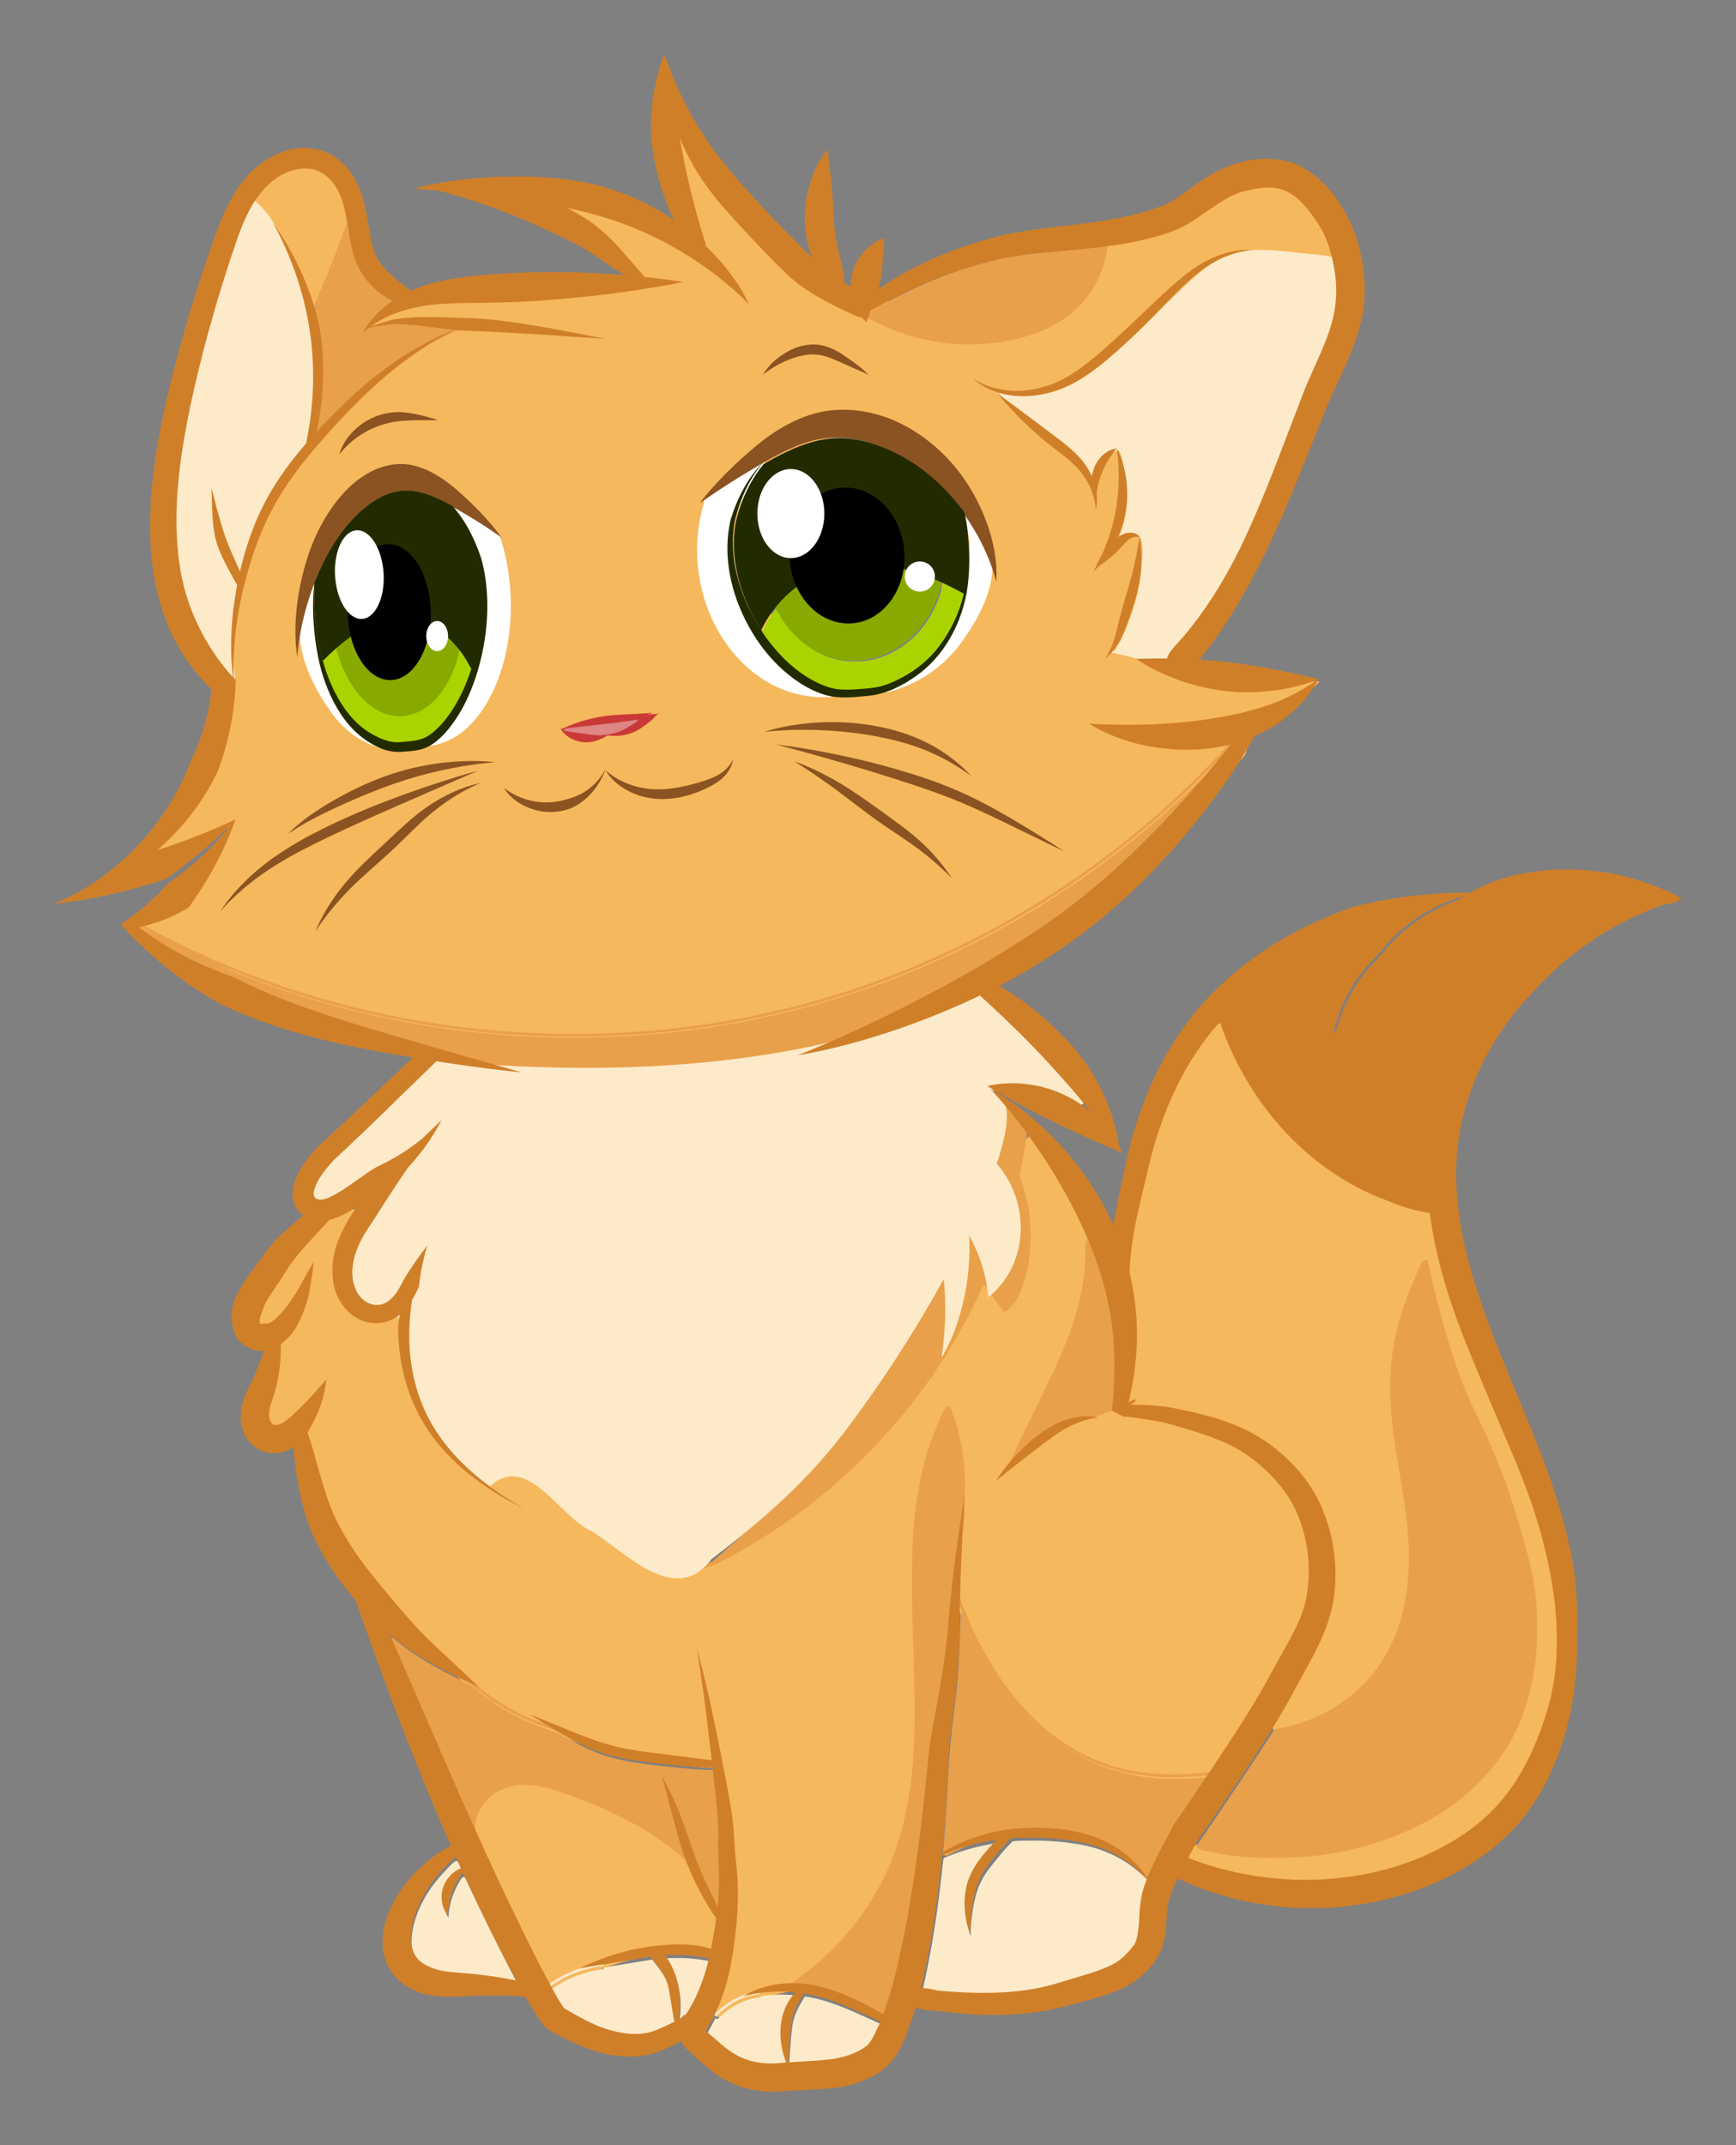 <?xml version='1.0' encoding='utf-8'?>
<svg xmlns="http://www.w3.org/2000/svg" width="17.137cm" height="21.171cm" viewBox="0 0 171.368 211.708" version="1.1" id="svg8"><rect x="0" y="0" width="171.368" height="211.708" fill="#808080" stroke="none"/> <defs id="defs2"> <filter style="color-interpolation-filters:sRGB" id="filter1591"> <feTurbulence type="fractalNoise" baseFrequency="1.25 1.276" numOctaves="5" seed="360" result="turbulence" id="feTurbulence1575"/> <feComposite in="SourceGraphic" in2="turbulence" operator="in" result="composite1" id="feComposite1577"/> <feColorMatrix values="1 0 0 0 0 0 1 0 0 0 0 0 1 0 0 0 0 0 7.25 -2.99 " result="color" id="feColorMatrix1579"/> <feFlood flood-opacity="0" flood-color="rgb(21,40,57)" result="flood" id="feFlood1581"/> <feMerge result="merge" id="feMerge1587"> <feMergeNode in="flood" id="feMergeNode1583"/> <feMergeNode in="color" id="feMergeNode1585"/> </feMerge> <feComposite in2="SourceGraphic" operator="in" result="composite2" id="feComposite1589"/> </filter> <filter style="color-interpolation-filters:sRGB" id="filter1619"> <feTurbulence type="fractalNoise" baseFrequency="1.25 1.276" numOctaves="5" seed="360" result="turbulence" id="feTurbulence1603"/> <feComposite in="SourceGraphic" in2="turbulence" operator="in" result="composite1" id="feComposite1605"/> <feColorMatrix values="1 0 0 0 0 0 1 0 0 0 0 0 1 0 0 0 0 0 7.25 -2.99 " result="color" id="feColorMatrix1607"/> <feFlood flood-opacity="0" flood-color="rgb(21,40,57)" result="flood" id="feFlood1609"/> <feMerge result="merge" id="feMerge1615"> <feMergeNode in="flood" id="feMergeNode1611"/> <feMergeNode in="color" id="feMergeNode1613"/> </feMerge> <feComposite in2="SourceGraphic" operator="in" result="composite2" id="feComposite1617"/> </filter> <filter style="color-interpolation-filters:sRGB" id="filter1647"> <feTurbulence type="fractalNoise" baseFrequency="1.25 1.276" numOctaves="5" seed="360" result="turbulence" id="feTurbulence1631"/> <feComposite in="SourceGraphic" in2="turbulence" operator="in" result="composite1" id="feComposite1633"/> <feColorMatrix values="1 0 0 0 0 0 1 0 0 0 0 0 1 0 0 0 0 0 7.25 -2.99 " result="color" id="feColorMatrix1635"/> <feFlood flood-opacity="0" flood-color="rgb(21,40,57)" result="flood" id="feFlood1637"/> <feMerge result="merge" id="feMerge1643"> <feMergeNode in="flood" id="feMergeNode1639"/> <feMergeNode in="color" id="feMergeNode1641"/> </feMerge> <feComposite in2="SourceGraphic" operator="in" result="composite2" id="feComposite1645"/> </filter> </defs>  <g id="layer2" style="display:inline;opacity:1" transform="translate(-19.781,-35.692)"> <path style="opacity:1;fill:#f6b85c;fill-opacity:1;stroke:none;stroke-width:1.905;stroke-miterlimit:4;stroke-dasharray:none;stroke-dashoffset:4.781;stroke-opacity:1;paint-order:markers fill stroke" d="m 330.475,183.381 c -0.245,0.007 -0.489,0.029 -0.732,0.066 -14.763,4.023 2.338,29.671 4.701,39.818 -12.732,-4.217 -41.435,-26.46 -52.277,-13.377 -6.392,11.027 27.577,22.657 28.555,28.322 -0.085,0.295 -3.178,-0.552 -3.184,-0.213 -0.101,0.185 -0.244,0.364 -0.438,0.535 -25.768,5.135 -66.08,-1.227 -90.109,11.074 -6.855,4.496 -6.245,11.537 1.625,13.402 -40.155,30.23 -68.248,76.95 -64.115,128.752 1.481,22.272 -15.972,45.204 -26.674,62.189 -2.844,9.22 33.566,-12.051 33.566,-12.051 -8.604,18.582 -25.845,26.608 -39.932,38.488 1.146,4.815 79.702,41.99 120.008,46.457 109.585,15.85 224.529,-26.806 297.043,-111.045 2.25,-9.795 14.553,-17.886 22.043,-22.717 3.643,-2.35 5.771,-4.609 5.771,-4.609 0,0 -35.484,0.202 -51.986,-10.529 -15.737,-2.687 -12.438,-13.66 -8.281,-25.357 2.69,-8.847 6.778,-23.856 -5.633,-26.723 2.087,-10.838 4.045,-35.625 -13.73,-30.648 -4.671,3.644 -6.837,6.692 -11.316,0.273 -5.85,-4.105 -13.151,-8.413 -1.838,-9.818 28.799,-11.811 44.356,-53.464 79,-47.008 10.51,3.264 34.589,4.583 27.336,-13.377 -4.475,-22.945 -31.399,-38.619 -52.139,-24.5 -14.194,11.133 -31.395,15.528 -48.854,18.691 -0.447,35.004 -45.743,40.855 -70.549,28.072 -5.268,-1.285 -10.22,-3.164 -14.907,-5.516 -0.85,-0.426 -2.701,1.973 -3.533,1.516 -1.04,-0.571 -1.058,-4.006 -2.072,-4.622 -21.168,-12.843 -36.878,-35.134 -52.472,-53.989 -1.424,-0.92 -3.16,-1.605 -4.877,-1.559 z m -142.289,12.391 c -9.119,0.492 -16.559,7.231 -21.199,14.633 11.005,10.184 17.137,24.369 23.16,37.584 4.452,2.709 6.204,-3.97 7.322,-6.885 2.996,-7.955 6.729,-15.896 8.988,-23.961 -1.774,-9.506 -6.671,-21.737 -18.271,-21.371 z m 203.262,101.689 c 15.328,1.318 36.284,14.103 36.643,29.602 -3.238,18.647 1.161,42.442 -19.207,53.305 -35.652,22.247 -68.727,-36.693 -45.096,-63.832 0.422,-14.303 14.397,-19.276 27.66,-19.074 z m -167.527,20.309 c 0.684,-0.035 1.37,-0.003 2.055,0.117 15.234,1.242 11.669,17.847 18.846,27.549 4.878,20.132 1.8,48.749 -17.303,60.029 -24.146,-0.214 -24.839,-32.182 -27.549,-49.932 -6.468,-11.845 7.054,-29.054 18.033,-36.082 1.845,-0.852 3.867,-1.575 5.918,-1.682 z m 305.736,197.586 c -6.798,3.027 -9.833,11.133 -13.994,16.943 -11.94,21.45 -16.933,45.93 -20.943,69.889 -0.525,14.65 3.956,28.961 1.188,43.463 -0.068,4.091 -2.399,9.512 -0.537,12.766 5.178,3.957 13.38,2.642 19.982,4.291 18.849,3.496 38.084,12.461 47.699,29.924 8.279,13.733 9.298,30.599 5.467,45.811 -5.015,13.932 -13.231,26.474 -20.34,39.402 4.069,5.024 10.596,0.086 15.328,-0.941 19.881,-7.576 34.038,-26.614 36.799,-47.559 4.809,-28.206 -7.3,-55.806 -5.262,-83.98 0.288,-13.02 5.047,-26.011 10.301,-37.463 8.566,31.533 5.074,29.764 11.469,61.914 4.76,21.792 30.387,74.113 25.139,96.09 -6.335,22.955 -24.454,41.371 -46.445,49.615 -23.57,9.909 -49.717,11.084 -74.637,5.979 -3.868,0.684 -6.344,7.356 -1.631,8.686 31.782,12.11 69.354,10.189 98.91,-7.008 17.477,-10.316 29.265,-28.023 34.947,-47.232 5.958,-16.37 6.262,-34.167 2.713,-51.098 -8.743,-48.436 -38.992,-90.031 -46.02,-138.793 -24.079,-5.45 -46.24,-18.864 -60.947,-38.885 -7.52,-9.375 -12.407,-20.619 -17.461,-31.246 -0.49,-0.369 -1.111,-0.572 -1.725,-0.566 z m -71.111,42.225 c -3.555,1.43 -3.651,7.324 -4.789,10.965 -12.671,66.264 -60.276,124.722 -122.068,151.469 -10.467,3.111 -19.442,-5.917 -27.486,-11.145 -10.01,-5.753 -18.047,-14.065 -27.09,-21.107 -5.5,-4.971 -15.322,-6.924 -20.59,-0.611 -18.472,-12.464 -32.092,-33.979 -30.75,-56.875 -0.28,-3.091 -0.898,-8.355 -5.059,-5.373 -8.603,4.723 -18.364,-2.98 -19.326,-11.861 -2.57,-10.274 4.525,-18.794 7.309,-28.066 -11.09,-0.881 -17.992,9.734 -24.514,17.014 -5.68,7.66 -11.603,15.702 -14.545,24.82 -0.429,4.634 5.592,4.427 8.047,2.014 4.543,-2.674 7.953,-9.537 10.365,-12.328 -1.591,7.232 -5.5,13.504 -9.518,19.5 -0.396,6.512 -1.557,13.005 -3.822,19.217 -2.644,4.692 -2.155,15.112 5.496,12.664 4.894,-2.955 8.841,-7.203 12.705,-11.367 -1.834,6.419 -7.353,12.53 -3.609,19.285 5.143,19.825 13.687,39.097 27.902,54.133 14.318,16.485 29.392,33.022 48.027,44.68 5.719,3.982 11.866,2.819 17.758,6.277 14.345,6.228 29.693,9.674 45.18,11.055 4.647,0.743 9.347,1.255 14.061,1.057 0.081,-1.366 1.58,8.497 2.08,11.299 4.292,26.476 5.978,54.504 -3.867,80.078 3.144,4.185 8.068,-0.456 10.891,-1.691 5.405,-4.6 12.539,-5.02 18.926,-6.826 13.513,-10.861 26.724,-22.97 34.314,-38.887 12.35,-23.688 13.262,-51.064 12.652,-77.199 0.37,-29.936 -3.79,-61.184 6.971,-89.617 1.017,-2.651 2.165,-5.254 3.49,-7.766 7.647,22.185 3.073,45.868 3.273,68.691 2.207,8.73 7.047,16.687 11.352,24.564 12.622,21.206 33.3,39.517 58.645,42.322 8.664,0.905 18.111,1.733 26.324,-1.211 6.535,-6.819 10.199,-15.92 15.67,-23.582 7.987,-13.719 17.468,-27.269 21.131,-42.918 4.083,-21.282 -5.695,-44.821 -24.961,-55.416 -14.037,-8.785 -30.773,-10.959 -46.459,-14.943 -3.35,-2.051 -9.107,-2.137 -10.764,2.068 -10.973,2.425 -19.579,10.174 -28.166,16.906 10.333,-25.222 26.917,-49.278 27.4,-77.508 1.251,-5.486 -0.171,-11.001 -3.576,-15.385 -5.472,-9.71 -10.17,-20.686 -18.32,-28.334 -0.23,-0.011 -0.457,-0.097 -0.689,-0.06 z M 268.168,798.059 c -11.059,-0.087 -22.164,12.687 -16.117,23.295 7.32,18.147 16.446,35.583 25.268,52.979 1.923,3.389 6.167,2.578 8.377,0.074 2.513,2.467 1.814,-1.983 4.711,-1.713 2.016,-0.115 2.943,0.863 3.059,-2.393 14.338,-6.997 30.934,-9.421 46.717,-7.215 3.647,-1.628 2.188,-6.462 3.619,-9.537 0.217,-7.734 -7.009,-13.073 -8.926,-20.26 -4.251,-10.265 -15.075,-15.431 -23.984,-21.053 -12.638,-6.374 -25.953,-12.768 -40.201,-14.15 -0.84,-0.049 -1.681,0.005 -2.521,-0.025 z" transform="scale(0.265)" id="path10756"/> <path style="opacity:1;fill:#d07f29;fill-opacity:1;stroke:none;stroke-width:0.238;stroke-miterlimit:4;stroke-dasharray:none;stroke-dashoffset:4.781;stroke-opacity:1;paint-order:markers fill stroke" d="m 620.428,469.041 c -5.087,1.409 -9.938,3.624 -14.469,6.321 -6.335,3.811 -11.941,8.802 -16.534,14.59 -2.215,2.478 -4.641,4.771 -6.664,7.419 -3.746,4.766 -6.653,10.176 -8.724,15.867 -0.735,2.135 -1.381,4.317 -1.809,6.532 0.013,0.43 0.578,0.36 0.706,0.025 10.317,-11.832 20.436,-23.839 30.74,-35.68 2.106,-2.444 4.531,-4.584 6.893,-6.773 2.971,-2.709 6.17,-5.149 9.535,-7.351 0.265,-0.193 0.925,-0.559 0.492,-0.916 -0.052,-0.027 -0.11,-0.036 -0.167,-0.033 z" id="path10471" transform="scale(0.265)"/> <path style="opacity:1;fill:#e9a04a;fill-opacity:1;stroke:#e9a04a;stroke-width:0.476;stroke-miterlimit:4;stroke-dasharray:none;stroke-dashoffset:4.781;stroke-opacity:1;paint-order:markers fill stroke" d="m 526.069,421.485 c -3.201,2.664 -5.984,5.807 -9.064,8.614 -39.362,37.456 -87.984,65.241 -140.429,79.545 -70.363,19.225 -146.953,14.631 -214.596,-12.647 -1.924,-0.772 -34.447,-16.617 -36.378,-17.371 -0.761,0.181 -0.76,1.527 -0.92,2.096 -0.231,1.293 32.706,15.954 33.483,16.461 6.396,2.436 12.383,5.813 18.76,8.302 16.029,6.504 32.696,11.237 49.254,16.17 10.156,2.944 20.312,5.93 30.5,8.738 13.832,3.019 29.165,2.056 43.947,1.585 19.931,0.09 39.881,-1.264 59.589,-4.265 7.551,-1.212 15.112,-2.486 22.536,-4.334 8.231,-3.32 16.173,-7.314 24.167,-11.159 20.472,-10.017 40.44,-21.173 59.169,-34.188 22.084,-15.337 41.21,-34.522 58.62,-54.91 0.544,-0.818 8.158,-8.896 8.347,-9.871 -0.12,-0.04 -6.822,7.133 -6.982,7.233 z" id="path10609" transform="scale(0.265)"/> <path style="opacity:1;fill:#e9a04a;fill-opacity:1;stroke:#e9a04a;stroke-width:0.952;stroke-miterlimit:4;stroke-dasharray:none;stroke-dashoffset:4.781;stroke-opacity:1;paint-order:markers fill stroke" d="m 427.77,658.798 c -1.826,1.544 -2.303,4.276 -3.4,6.35 -7.317,17.041 -9.548,35.776 -9.483,54.184 -0.333,18.632 1.137,37.238 0.883,55.872 0.035,21.631 -2.945,43.978 -13.637,63.096 -7.759,14.184 -19.128,26.375 -32.566,35.333 -1.123,0.618 0.1,1.299 0.906,1.121 12.085,0.298 23.394,5.402 33.618,11.499 1.149,-0.486 0.969,-2.556 1.581,-3.593 9.505,-31.147 12.492,-63.753 16.068,-95.973 2.039,-13.825 5.211,-27.52 6.502,-41.476 1.239,-14.652 3.05,-29.238 5.085,-43.8 0.292,-1.858 0.423,-3.715 0.034,-5.515 0.984,-12.456 -0.331,-25.337 -5.21,-36.927 -0.085,-0.12 -0.232,-0.197 -0.381,-0.17 z" id="path10713" transform="scale(0.265)"/> <path style="opacity:1;fill:#e9a04a;fill-opacity:1;stroke:none;stroke-width:0.286;stroke-miterlimit:4;stroke-dasharray:none;stroke-dashoffset:4.781;stroke-opacity:1;paint-order:markers fill stroke" d="m 103.986,145.679 c 21.444,-4.535 18.773,18.242 14.882,19.471 l -4.653,-6.39 c 0,0 -8.701,-6.905 -14.868,-12.64 1.546,-0.147 3.092,-0.294 4.638,-0.441 z" id="path10770"/> <path style="opacity:1;fill:#e9a04a;fill-opacity:1;stroke:#e9a04a;stroke-width:0.952;stroke-miterlimit:4;stroke-dasharray:none;stroke-dashoffset:4.781;stroke-opacity:1;paint-order:markers fill stroke" d="m 480.037,596.651 c -1.135,1.028 -0.427,3.078 -0.669,4.475 0.133,17.672 -6.81,34.356 -14.474,49.973 -4.48,9.535 -9.388,18.917 -13.732,28.485 0.763,0.858 1.717,-1.093 2.381,-1.402 6.367,-6.615 13.866,-12.815 23.095,-14.701 4.261,-1.379 8.638,-2.561 12.815,-4.12 1.354,-1.794 0.554,-4.424 0.935,-6.515 0.323,-10.407 0.359,-20.917 -1.943,-31.131 -1.803,-8.463 -4.07,-16.953 -7.866,-24.751 -0.127,-0.167 -0.315,-0.341 -0.542,-0.312 z" id="path10735" transform="scale(0.265)"/> <path style="fill:none;stroke:#e9a04a;stroke-width:0.265px;stroke-linecap:butt;stroke-linejoin:miter;stroke-opacity:1" id="path10537" d="m 87.407,191.167 c 14.287,-6.071 25.814,-18.337 30.986,-32.973 1.319,-3.733 2.242,-7.606 2.748,-11.533"/> <path style="opacity:1;fill:#e9a04a;fill-opacity:1;stroke:none;stroke-width:0.275;stroke-miterlimit:4;stroke-dasharray:none;stroke-dashoffset:4.781;stroke-opacity:1;paint-order:markers fill stroke" d="m 151.243,104.25 c 0,0 -0.374,0.309 -1.133,0.727 -1.944,1.065 -6.029,2.389 -11.214,0.66 -0.865,-0.288 -1.678,-0.639 -2.431,-1.028 0,0 0,0 0,0 -5.335,-2.71 -7.419,-6.645 -7.419,-6.645 0,0 3.667,2.261 8.54,4.149 0,0 10e-6,0 10e-6,0 0.71,0.269 1.455,0.534 2.219,0.786 4.709,1.557 7.65,1.74 10.129,1.51 0.83,-0.075 1.309,-0.16 1.309,-0.16 z" id="path10774" transform="matrix(-0.026,1.371,1.152,-0.145,-4.496,-20.454)"/> <path style="opacity:1;fill:#e9a04a;fill-opacity:1;stroke:none;stroke-width:0.673;stroke-miterlimit:4;stroke-dasharray:none;stroke-dashoffset:4.781;stroke-opacity:1;paint-order:markers fill stroke" d="m 449.207,546.571 c -0.959,0.934 -0.944,2.618 -1.473,3.837 -12.422,41.216 -32.815,79.886 -58.788,114.172 -10.806,14.246 -22.705,27.663 -35.807,39.833 -4.355,4.253 -9.079,8.097 -13.561,12.206 -0.636,0.277 -0.73,1.68 0.195,1.271 25.753,-12.504 48.727,-30.543 67.543,-52.08 25.746,-29.499 43.15,-66.242 49.272,-104.94 0.09,-1.556 0.839,-3.252 0.46,-4.721 -2.467,-3.245 -4.944,-6.501 -7.667,-9.532 l -0.165,-0.047 z" id="path10554" transform="scale(0.265)"/> <path style="opacity:1;fill:#fceac9;fill-opacity:1;stroke:none;stroke-width:0.504;stroke-miterlimit:4;stroke-dasharray:none;stroke-dashoffset:4.781;stroke-opacity:1;paint-order:markers fill stroke" d="m 114.461,134.355 c -15.735,6.93 -34.67,7.589 -51.5,5.998 -4.039,0.339 -4.999,4.8 -8.268,7.08 -0.837,1.637 -6.351,5.171 -3.467,6.957 2.87,0.442 9.093,-5.05 5.605,0.147 -2.616,2.51 -4.79,9.925 0.618,10.359 3.491,-0.04 1.236,5.78 3.146,8.406 1.368,3.521 5.132,8.178 7.476,9.161 3.742,-3.695 7.038,3.134 10.19,4.368 3.369,2.166 8.249,7.415 11.735,2.739 3.606,-2.762 8.741,-6.828 12.949,-12.312 10.265,-13.377 18.988,-31.554 15.41,-33.395 l -0.853,-0.991 c 0,0 1.826,0.093 3.497,0.7 1.817,-0.582 4.974,2.454 5.887,0.766 -2.226,-4.174 -6.398,-7.243 -9.846,-10.49 -0.871,-0.707 -1.715,0.341 -2.58,0.508 z" id="path6267"/> <path style="fill:none;stroke:#e9a04a;stroke-width:0.265px;stroke-linecap:butt;stroke-linejoin:miter;stroke-opacity:1" id="path10581" d="m 33.676,127 c 22.352,12.369 50.21,14.295 74.052,5.12 12.884,-4.958 24.567,-13.006 33.792,-23.277"/> <path style="opacity:1;fill:#d07f29;fill-opacity:1;stroke:none;stroke-width:0.713;stroke-miterlimit:4;stroke-dasharray:none;stroke-dashoffset:4.781;stroke-opacity:1;paint-order:markers fill stroke" d="m 177.648,122.558 c -6.745,0.059 -13.022,3.479 -17.783,8.08 -2.739,2.217 -5.661,5.167 -8.524,7.226 -0.016,-3.13 2.22,-7.308 3.368,-10.147 -0.334,-1.41 -2.612,0.131 -3.399,0.462 -4.204,1.853 -8.166,4.383 -11.304,7.767 2.539,8.065 8.542,15.177 16.561,18.171 1.487,0.637 3.046,1.119 4.657,1.312 0.099,-5.342 0.159,-10.96 2.804,-15.765 3.659,-7.714 11.255,-13.224 19.55,-14.58 0.592,-0.199 2.208,-0.331 1.943,-0.722 -2.172,-1.743 -5.233,-1.681 -7.872,-1.804 z" id="path6329"/> <path style="opacity:1;fill:#ffffff;fill-opacity:1;stroke:none;stroke-width:0.238;stroke-miterlimit:4;stroke-dasharray:none;stroke-dashoffset:4.781;stroke-opacity:1;paint-order:markers fill stroke" d="m 434.238,326.195 c -0.073,-0.015 -0.152,-0.004 -0.223,0.041 -0.283,0.398 0.096,0.921 0.137,1.357 0.861,3.239 1.4,6.55 1.701,9.885 l -0.465,8.918 -1.405,11.666 -3.888,10.808 -9.65,12.893 -16.006,10.858 c 11.165,-2.472 21.525,-9.311 28.094,-18.369 7.771,-10.716 15.009,-24.092 10.329,-38.344 l -4.275,-3.23 c -1.294,-2.181 -2.622,-4.349 -4.158,-6.365 -0.051,-0.061 -0.119,-0.102 -0.191,-0.117 z" transform="scale(0.265)" id="path6684"/> <path style="fill:#ffffff;fill-opacity:1;stroke:#ffffff;stroke-width:1px;stroke-linecap:butt;stroke-linejoin:miter;stroke-opacity:1" d="m 357.854,308.586 c -0.087,-0.005 -0.174,-1.4e-4 -0.248,0.008 -1.014,0.149 -1.817,0.902 -2.711,1.354 -5.821,3.495 -11.563,7.13 -17.133,11.012 -0.246,0.109 -0.406,0.452 -0.266,0.65 -4.473,14.448 -3.307,30.564 3.211,44.213 5.615,11.759 15.464,21.833 27.832,25.938 4.713,1.564 9.716,2.249 14.676,2.01 l -16.548,-11.419 -11.146,-14.021 -6.318,-16.157 -2.642,-16.443 c 0.171,-2.244 0.484,-4.478 0.994,-6.674 1.125,-4.043 2.785,-7.962 4.785,-11.652 1.631,-2.991 4.527,-8.166 6.773,-10.743 0.167,-0.328 -0.999,1.941 -1.259,1.926 z" transform="scale(0.265)" id="path6521"/> <path style="fill:none;stroke:#fceac9;stroke-width:0.265px;stroke-linecap:butt;stroke-linejoin:miter;stroke-opacity:1" d="m 47.248,58.845 c -0.598,-1.398 -1.569,-2.635 -2.786,-3.547 -0.221,-0.166 -0.45,-0.321 -0.686,-0.465" id="path10527"/> <path style="fill:none;stroke:#e9a04a;stroke-width:0.265px;stroke-linecap:butt;stroke-linejoin:miter;stroke-opacity:1" d="m 50.648,66.48 c 0.721,-1.637 1.412,-3.288 2.072,-4.951 0.62,-1.564 1.213,-3.14 1.762,-4.731 0.246,-0.712 0.482,-1.427 0.71,-2.144" id="path10573"/> <path style="opacity:1;fill:#fceac9;fill-opacity:1;stroke:#fceac9;stroke-width:0.673;stroke-miterlimit:4;stroke-dasharray:none;stroke-dashoffset:4.781;stroke-opacity:1;paint-order:markers fill stroke" d="m 169.341,210.696 c -1.279,1.037 -1.715,2.885 -2.541,4.285 -4.315,9.323 -7.111,19.25 -10.202,29.022 -6.544,21.931 -12.334,44.204 -15.08,66.966 -1.66,14.579 -1.67,29.574 2.009,43.86 3.304,11.769 9.254,22.835 17.362,31.991 0.44,0.746 1.204,0.085 0.893,-0.596 -1.288,-11.033 -0.275,-22.192 1.619,-33.091 -3.961,-7.399 -8.611,-15.006 -8.93,-23.631 -0.274,-3.526 -0.589,-7.571 -0.558,-10.812 2.512,9.696 5.18,19.479 9.891,28.373 0.568,0.892 1.158,-0.29 1.17,-0.897 3.158,-13.092 8.712,-25.594 16.728,-36.462 2.321,-3.266 4.94,-6.313 7.467,-9.409 1.916,-9.125 2.72,-18.458 2.408,-27.776 -0.021,-17.758 -4.482,-33.959 -12.357,-49.779 -1.09,-2.444 -3.668,-5.585 -5.246,-7.71 -1.451,-1.485 -2.721,-3.356 -4.575,-4.337 z" id="path10535" transform="scale(0.265)"/> <path style="opacity:1;fill:#e9a04a;fill-opacity:1;stroke:#e9a04a;stroke-width:0.337;stroke-miterlimit:4;stroke-dasharray:none;stroke-dashoffset:4.781;stroke-opacity:1;paint-order:markers fill stroke" d="m 204.599,220.098 c -0.716,0.154 -0.618,1.139 -0.944,1.651 -3.41,9.359 -7.247,18.551 -11.121,27.724 -0.308,0.571 -0.455,1.197 -0.182,1.814 2.262,8.132 2.936,16.611 2.671,25.027 -0.13,6.449 -0.965,12.855 -2.204,19.19 0.285,0.668 0.881,-0.201 1.159,-0.443 8.487,-8.907 17.384,-17.522 27.545,-24.515 5.142,-3.62 10.604,-6.726 16.191,-9.617 0.552,-0.168 8.089,-3.707 8.089,-3.707 0,0 -14.946,-1.703 -19.021,-2.446 -3.902,-0.549 -13.103,2.209 -14.51,2.216 -0.611,0.332 -0.723,0.642 -1.268,1.067 2.563,-4.289 6.209,-7.822 10.267,-10.686 0.26,-0.675 -0.914,-0.795 -1.319,-1.184 -5.292,-3.018 -9.676,-7.72 -12.006,-13.383 -1.681,-3.997 -2.217,-8.333 -3.028,-12.555 -0.064,-0.111 -0.196,-0.165 -0.319,-0.153 z" id="path10579" transform="scale(0.265)"/> <path style="opacity:1;fill:#d07f29;fill-opacity:1;stroke:none;stroke-width:0.275;stroke-miterlimit:4;stroke-dasharray:none;stroke-dashoffset:4.781;stroke-opacity:1;paint-order:markers fill stroke" d="m 71.275,141.515 c 0,0 -4.512,-0.383 -12.303,-1.73 -4.366,-0.752 -11.248,-2.029 -17.422,-5.012 -3.382,-1.883 -6.776,-4.473 -9.861,-7.857 1.645,-1.12 3.27,-2.422 4.641,-4.004 2.315,-1.665 4.549,-3.597 6.231,-5.823 -1.962,1.901 -4.096,3.74 -6.408,5.338 -3.44,1.153 -7.15,2.045 -11.081,2.467 4.225,-1.7 8.124,-4.871 10.916,-9.021 1.089,-1.618 1.999,-3.373 2.683,-5.224 1.083,-2.182 1.757,-4.543 1.985,-6.929 -2.305,-2.246 -3.998,-5.035 -4.932,-8.056 -0.954,-3.083 -1.214,-6.267 -1.11,-9.313 0.145,-4.389 0.975,-8.644 1.937,-12.591 1.237,-5.095 2.727,-9.895 4.296,-14.324 0.579,-1.664 1.218,-3.321 2.22,-4.895 1.058,-1.687 2.597,-3.082 4.514,-3.83 1.351,-0.536 2.91,-0.582 4.38,-0.011 1.209,0.538 2.111,1.412 2.686,2.378 0.605,1.004 0.951,2.037 1.15,2.973 0.482,2.083 0.54,3.743 1.072,4.797 0.137,0.301 0.302,0.58 0.485,0.834 0.394,0.547 0.825,0.973 1.188,1.287 0,0 10e-7,0 10e-7,0 1.406,1.221 2.214,1.606 2.441,2.108 0.232,0.514 -0.098,0.919 -0.098,0.919 0,0 -1.543,0.179 -3.645,-1.419 -0.838,-0.637 -1.738,-1.626 -2.303,-2.995 -0.596,-1.452 -0.693,-3.274 -1.116,-5.137 0,1e-6 0,-3e-6 0,-3e-6 -0.182,-0.793 -0.449,-1.624 -0.905,-2.337 -0.423,-0.661 -1.026,-1.263 -1.765,-1.554 -0.86,-0.359 -1.908,-0.282 -2.883,0.084 -1.384,0.523 -2.553,1.653 -3.449,3.06 -0.833,1.319 -1.368,2.813 -1.933,4.474 -1.449,4.29 -2.85,9.05 -4,14.154 0,0 -2e-6,6e-6 -2e-6,6e-6 -0.855,3.808 -1.612,7.947 -1.679,12.101 -0.042,2.811 0.211,5.716 1.101,8.421 0.953,2.902 2.574,5.672 4.747,7.974 -0.095,3.016 -0.68,6.054 -1.76,8.939 -0.843,1.802 -1.939,3.504 -3.253,5.062 -3.427,4.062 -8.014,6.833 -12.873,8.045 3.49,-1.339 6.735,-3.139 9.706,-5.151 2.864,-0.87 5.603,-1.987 8.146,-3.149 -1.154,3.308 -2.843,6.204 -4.591,8.649 -1.539,0.994 -3.258,1.605 -4.941,1.982 2.955,2.242 6.172,3.823 9.402,4.941 1.521,0.797 3.071,1.48 4.606,2.084 3.934,1.547 8.197,2.797 11.814,3.856 6.889,2.006 11.961,3.436 11.961,3.436 z" id="path3782-6"/> <path style="opacity:1;fill:#e9a04a;fill-opacity:1;stroke:#e9a04a;stroke-width:0.952;stroke-miterlimit:4;stroke-dasharray:none;stroke-dashoffset:4.781;stroke-opacity:1;paint-order:markers fill stroke" d="m 605.49,604.261 c -2.095,2.564 -2.966,6.017 -4.389,8.999 -5.241,12.27 -8.438,25.528 -8.049,38.928 -0.1,14.599 3.428,28.879 5.337,43.279 2.746,18.275 2.501,38.093 -6.548,54.723 -8.428,15.598 -24.682,26.272 -42.122,28.862 -9.295,14.486 -19.037,28.773 -28.719,43.027 0.05,1.388 2.317,1.04 3.222,1.495 9.341,2.013 18.904,2.87 28.454,2.421 17.555,-0.069 35.091,-4.334 50.772,-12.207 17.678,-8.875 32.821,-24.073 38.832,-43.214 3.555,-10.649 4.848,-21.935 4.418,-33.13 -0.079,-14.718 -4.589,-28.357 -8.812,-42.037 -4.05,-13.122 -8.606,-23.427 -15.746,-38.07 -6.575,-14.006 -12.691,-37.083 -15.984,-52.318 -0.129,-0.28 -0.226,-0.858 -0.665,-0.759 z" id="path10715" transform="scale(0.265)"/> <path style="opacity:1;fill:#e9a04a;fill-opacity:1;stroke:#e9a04a;stroke-width:0.673;stroke-miterlimit:4;stroke-dasharray:none;stroke-dashoffset:4.781;stroke-opacity:1;paint-order:markers fill stroke" d="m 433.237,735.451 c -0.85,0.56 -0.241,2.025 -0.515,2.898 -0.244,10.564 -0.725,21.11 -2.09,31.59 -1.208,9.425 -2.278,18.878 -2.571,28.385 -0.444,8.814 -1.091,17.648 -1.808,26.421 0.187,1.233 1.695,0.402 2.329,0.052 9.887,-5.439 21.172,-8.019 32.42,-7.973 12.129,-0.153 24.994,2.451 34.408,10.507 2.741,2.171 4.814,5.011 7.145,7.583 0.935,-0.015 1.006,-1.57 1.537,-2.193 4.639,-10.474 10.691,-20.24 17.233,-29.617 1.3,-2.077 2.93,-4.024 4.012,-6.192 -1.494,-0.187 -3.272,0.288 -4.884,0.271 -14.349,1.238 -29.183,-0.752 -42.04,-7.485 -14.492,-7.346 -25.955,-19.634 -34.273,-33.414 -3.994,-6.519 -7.196,-13.47 -10.326,-20.416 -0.125,-0.201 -0.308,-0.449 -0.578,-0.415 z" id="path10659" transform="scale(0.265)"/> <path style="fill:none;stroke:#e9a04a;stroke-width:0.265px;stroke-linecap:butt;stroke-linejoin:miter;stroke-opacity:1" d="m 114.604,192.444 c 0.702,2.146 1.602,4.228 2.685,6.21 1.681,3.077 3.83,5.939 6.576,8.118 2.033,1.614 4.383,2.838 6.892,3.504 2.747,0.729 5.637,0.784 8.464,0.49 0.59,-0.061 1.178,-0.137 1.764,-0.228" id="path10653" transform="translate(-0.529)"/> <path style="opacity:1;fill:#d07f29;fill-opacity:1;stroke:none;stroke-width:0.275;stroke-miterlimit:4;stroke-dasharray:none;stroke-dashoffset:4.781;stroke-opacity:1;paint-order:markers fill stroke" d="m 172.931,202.729 c 0,0 1.429,-4.951 -0.384,-13.044 -1.525,-6.908 -3.749,-10.858 -7.594,-20.311 -2.341,-5.681 -4.916,-13.131 -4.12,-20.878 0,0 0,0 0,0 0.662,-5.966 3.425,-11.945 8.004,-16.715 4.158,-3.917 9.77,-6.695 16.1,-7.502 -4.508,-1.647 -9.993,-1.613 -14.992,0.374 -0.414,0.164 -0.823,0.342 -1.225,0.532 -1.317,0.489 -2.558,1.105 -3.661,1.873 -1.111,0.759 -2.145,1.756 -3.196,2.796 -3.746,2.985 -7.284,5.807 -10.836,8.652 -0.167,-3.918 0.872,-7.58 2.718,-10.452 3.147,-2.975 7.565,-4.453 11.953,-4.244 -4.088,0.807 -7.968,2.156 -11.508,3.865 -6.159,2.12 -11.053,5.365 -14.403,9.325 -3.751,4.383 -5.608,9.637 -6.551,13.543 -1.076,4.565 -1.545,6.246 -1.824,8.909 -0.211,2.012 -0.114,3.072 -0.114,3.072 -0.762,-1.091 -1.412,-2.31 -1.984,-3.599 0,0 0.45,-3.395 1.705,-8.886 0.899,-4.012 2.782,-9.67 6.882,-14.613 3.711,-4.439 8.997,-7.99 15.424,-10.228 3.88,-1.003 8.057,-1.507 12.388,-1.389 -3.709,0.617 -7.39,2.797 -9.867,6.065 -2.284,2.132 -3.835,4.913 -4.413,7.759 0.699,-0.813 7.711,-8.985 8.41,-9.798 1.099,-1.105 2.25,-2.196 3.584,-3.128 1.355,-0.938 2.816,-1.662 4.299,-2.208 0.456,-0.142 0.915,-0.269 1.377,-0.38 5.297,-1.275 11.389,-0.655 16.752,2.269 -5.603,1.543 -10.9,4.816 -14.945,9.411 0,0 0,0 0,0 -3.984,4.18 -6.629,9.541 -7.226,15.042 -0.791,6.709 1.506,13.581 3.833,19.538 0,0 0,0 0,0 3.319,8.325 5.944,13.579 7.388,20.839 0.825,4.314 0.638,8.338 0.28,11.308 -0.349,2.895 -0.9,4.669 -1.195,5.311 -0.339,0.74 -0.563,0.621 -0.707,0.163 -0.291,-0.923 -0.353,-3.272 -0.353,-3.272 z" id="path3782-3"/> <path style="opacity:1;fill:#d07f29;fill-opacity:1;stroke:none;stroke-width:0.275;stroke-miterlimit:4;stroke-dasharray:none;stroke-dashoffset:4.781;stroke-opacity:1;paint-order:markers fill stroke" d="m 50.766,160.207 c 0,0 -0.13,1.246 -0.514,3.317 0,0 0,0 0,0 -0.199,0.781 -0.504,1.75 -1.017,2.737 -0.346,0.71 -0.911,1.55 -1.909,2.185 -0.981,0.774 -2.708,0.918 -4.121,-0.613 -0.704,-1.342 -0.693,-2.764 -0.237,-3.925 0.113,-0.289 0.251,-0.554 0.404,-0.793 0.696,-1.297 1.744,-2.588 2.279,-3.367 1.304,-1.915 3.087,-3.324 4.018,-4.054 1.336,-1.002 2.124,-1.515 2.124,-1.515 0,0 1.973,-0.01 1.381,0.81 -0.428,0.593 -1.114,1.368 -1.972,2.264 -0.962,1.073 -2.379,2.505 -3.205,3.913 -0.729,1.212 -1.567,2.243 -2.087,3.265 -0.066,0.181 -0.134,0.359 -0.197,0.53 -0.257,0.697 -0.444,1.22 -0.186,1.422 -0.266,0.016 0.054,-0.106 0.693,-0.078 0.461,-0.121 0.941,-0.628 1.399,-1.124 0.589,-0.668 1.104,-1.449 1.507,-2.092 0,0 0,0 0,0 0.959,-1.796 1.639,-2.883 1.639,-2.883 z" id="path3782-5"/> <path style="fill:none;stroke:#e9a04a;stroke-width:0.265px;stroke-linecap:butt;stroke-linejoin:miter;stroke-opacity:1" id="path10625" d="m 66.617,216.953 c -0.189,-0.937 -0.068,-1.934 0.34,-2.798 0.408,-0.864 1.101,-1.591 1.945,-2.041 1.037,-0.552 2.261,-0.675 3.428,-0.543 1.167,0.133 2.292,0.507 3.397,0.906 3.82,1.379 7.572,3.109 10.697,5.704 0.948,0.788 1.834,1.651 2.645,2.58"/> <path style="fill:none;stroke:#e9a04a;stroke-width:0.265px;stroke-linecap:butt;stroke-linejoin:miter;stroke-opacity:1" id="path10641" d="m 65.849,201.284 c 1.679,1.611 3.632,2.935 5.75,3.897 1.019,0.463 2.075,0.842 3.155,1.134 l 0.182,0.013"/> <path style="opacity:1;fill:#e9a04a;fill-opacity:1;stroke:#e9a04a;stroke-width:0.337;stroke-miterlimit:4;stroke-dasharray:none;stroke-dashoffset:4.781;stroke-opacity:1;paint-order:markers fill stroke" d="m 220.521,744.591 c -0.6,0.273 0.068,0.986 0.142,1.422 9.512,21.973 18.99,43.961 28.695,65.85 0.478,0.904 0.747,1.97 1.374,2.771 0.668,0.195 0.703,-0.805 0.773,-1.237 0.691,-3.629 2.628,-7.036 5.344,-9.51 3.865,-3.525 9.278,-4.944 14.398,-4.65 6.789,0.293 13.195,2.913 19.505,5.241 13.295,5.077 26.226,11.563 37.114,20.846 0.598,0.414 1.068,1.109 1.775,1.326 0.561,-0.283 -0.037,-1.024 -0.065,-1.476 -2.67,-8.533 -4.73,-17.239 -7.121,-25.852 3.206,5.847 5.864,11.995 8.006,18.3 1.911,5.319 3.559,10.752 5.886,15.913 0.52,0.905 0.765,1.952 1.272,2.884 1.491,3.136 2.872,6.342 4.595,9.357 0.656,0.293 0.593,-0.719 0.664,-1.118 0.483,-7.031 0.184,-14.086 0.134,-21.126 -0.128,-5.402 -0.054,-10.822 -0.731,-16.194 -0.487,-4.393 -0.912,-8.794 -1.486,-13.176 -0.449,-0.479 -1.307,-0.109 -1.928,-0.224 -7.274,-0.205 -14.523,-1.102 -21.756,-1.929 -7.282,-0.88 -14.636,-2.048 -21.405,-4.99 -4.714,-2.011 -9.236,-4.442 -13.683,-6.969 -3.221,-1.199 -6.532,-2.162 -9.681,-3.555 -7.87,-3.296 -15.176,-7.902 -21.547,-13.589 -1.677,-1.258 -3.726,-1.861 -5.541,-2.883 -8.012,-4.04 -16.013,-8.304 -22.911,-14.11 -0.609,-0.405 -1.109,-1.118 -1.822,-1.32 z" id="path10651" transform="scale(0.265)"/> <path style="opacity:1;fill:#d07f29;fill-opacity:1;stroke:none;stroke-width:0.275;stroke-miterlimit:4;stroke-dasharray:none;stroke-dashoffset:4.781;stroke-opacity:1;paint-order:markers fill stroke" d="m 67.006,202.129 c 0,0 -0.005,-0.002 -0.016,-0.006 -0.028,-0.012 -0.095,-0.039 -0.196,-0.082 -0.156,-0.067 -0.394,-0.17 -0.705,-0.312 -0.544,-0.247 -1.333,-0.621 -2.273,-1.115 -1.272,-0.664 -3.296,-1.742 -5.066,-3.238 0,0 0,0 -1e-6,0 -1.628,-1.369 -3.374,-3.054 -4.94,-5.071 -1.291,-1.663 -2.32,-3.371 -3.104,-5.077 0,0 0,-1e-5 0,-1e-5 -1.078,-2.375 -1.476,-4.914 -1.713,-6.509 0,0 0,0 0,0 -0.318,-2.495 -0.412,-4.027 -0.412,-4.027 0,0 1.21,-0.417 1.401,0.001 0.298,0.653 0.661,1.86 1.087,3.456 0.454,1.528 1.08,3.966 2.038,5.799 0,0 0,0 0,0 0.788,1.538 1.768,3.068 2.961,4.598 1.439,1.845 2.978,3.636 4.312,5.164 0,0 0,0 0,0 1.237,1.429 3.13,3.116 4.075,4.003 0.806,0.756 1.358,1.275 1.83,1.724 0.245,0.233 0.436,0.416 0.556,0.532 0.079,0.077 0.131,0.126 0.153,0.148 0.008,0.008 0.012,0.012 0.012,0.012 z" id="path3782-0"/> <path style="opacity:1;fill:#fceac9;fill-opacity:1;stroke:none;stroke-width:0.238;stroke-miterlimit:4;stroke-dasharray:none;stroke-dashoffset:4.781;stroke-opacity:1;paint-order:markers fill stroke" d="m 374.599,878.168 c -0.452,0.074 -0.465,0.697 -0.746,0.991 -1.749,2.834 -3.33,5.854 -3.906,9.169 -0.65,3.658 -0.765,7.384 -1.083,11.079 -0.096,1.589 -0.238,3.191 -0.297,4.771 0.207,0.403 0.778,0.048 1.147,0.113 5.592,-0.403 11.229,-0.494 16.775,-1.401 4.244,-0.726 8.459,-2.198 11.888,-4.858 1.701,-1.635 2.643,-3.861 3.683,-5.937 0.434,-1.041 1.054,-2.026 1.337,-3.119 -0.04,-0.549 -0.775,-0.518 -1.127,-0.783 -6.614,-2.957 -13.158,-6.172 -20.098,-8.323 -2.48,-0.734 -5.013,-1.337 -7.573,-1.702 z" id="path10511" transform="scale(0.265)"/> <path style="opacity:1;fill:#fceac9;fill-opacity:1;stroke:none;stroke-width:0.238;stroke-miterlimit:4;stroke-dasharray:none;stroke-dashoffset:4.781;stroke-opacity:1;paint-order:markers fill stroke" d="m 365.187,877.467 c -2.328,0.05 -4.673,0.145 -6.968,0.545 -0.289,0.058 -0.223,0.466 -0.558,0.401 -5.557,0.642 -10.69,3.42 -14.739,7.207 -0.364,0.337 -0.72,0.682 -1.08,1.022 -0.285,-0.489 -0.844,-0.434 -0.949,0.152 -0.919,1.8 -1.973,3.527 -2.889,5.325 -0.192,0.56 0.543,0.814 0.825,1.174 2.88,2.468 5.646,5.1 8.803,7.22 4.575,3.005 10.116,4.458 15.575,4.202 1.618,-0.042 3.241,-0.126 4.844,-0.354 0.416,-0.314 -0.057,-0.851 -0.105,-1.246 -1.244,-3.482 -1.867,-7.235 -1.723,-10.953 0.058,-3.749 1.074,-7.472 2.989,-10.689 0.697,-1.218 1.637,-2.282 2.487,-3.379 0.062,-0.54 -0.735,-0.345 -1.093,-0.436 -1.804,-0.115 -3.611,-0.217 -5.419,-0.191 z" id="path10509" transform="scale(0.265)"/> <path style="opacity:1;fill:#fceac9;fill-opacity:1;stroke:none;stroke-width:0.238;stroke-miterlimit:4;stroke-dasharray:none;stroke-dashoffset:4.781;stroke-opacity:1;paint-order:markers fill stroke" d="m 326.338,863.832 c -1.133,0.042 -2.291,-0.058 -3.41,0.121 -0.383,0.357 0.189,0.815 0.35,1.149 3.427,5.098 5.104,11.285 4.888,17.416 -0.021,1.835 -0.284,3.64 -0.493,5.454 0.101,0.55 0.719,0.179 0.975,-0.039 0.568,-0.369 1.091,-0.914 1.583,-1.306 0.599,0.029 0.831,-0.723 1.165,-1.101 3.97,-6.11 6.396,-13.076 8.102,-20.12 -0.056,-0.527 -0.788,-0.367 -1.168,-0.528 -3.796,-0.718 -7.658,-1.13 -11.525,-1.046 -0.156,2.5e-4 -0.311,5e-4 -0.467,7.5e-4 z" id="path10505" transform="scale(0.265)"/> <path style="opacity:1;fill:#fceac9;fill-opacity:1;stroke:none;stroke-width:0.238;stroke-miterlimit:4;stroke-dasharray:none;stroke-dashoffset:4.781;stroke-opacity:1;paint-order:markers fill stroke" d="m 313.009,865.148 c -4.422,0.723 -8.842,1.45 -13.263,2.179 -0.421,0.122 0.05,0.764 -0.534,0.623 -6.754,0.888 -13.285,3.415 -18.878,7.304 -0.537,0.282 -0.049,0.853 0.123,1.212 1.418,2.494 2.806,5.02 4.461,7.368 0.756,0.826 1.87,1.198 2.79,1.804 5.111,2.852 10.343,5.704 16.09,7.036 2.913,0.723 5.911,1.144 8.918,1.022 2.694,0.007 5.35,-0.667 7.796,-1.775 1.963,-0.877 3.989,-1.658 5.83,-2.777 0.422,-0.315 0.005,-0.885 0.028,-1.302 -0.709,-4.093 -1.281,-8.213 -2.117,-12.283 -1.027,-4.186 -3.927,-7.511 -6.431,-10.891 -0.324,-0.526 -1.013,-0.031 -1.497,-0.061 -1.105,0.181 -2.21,0.361 -3.315,0.542 z" id="path10503" transform="scale(0.265)"/> <path style="fill:none;stroke:#fceac9;stroke-width:0.265px;stroke-linecap:butt;stroke-linejoin:miter;stroke-opacity:1" id="path10479" d="m 78.51,229.548 c -2.048,0.23 -4.029,1.035 -5.657,2.299 -0.26,0.202 -0.511,0.415 -0.752,0.639" transform="translate(0.827,0.024)"/> <path style="fill:none;stroke:#fceac9;stroke-width:0.265px;stroke-linecap:butt;stroke-linejoin:miter;stroke-opacity:1" d="m 93.945,232.321 c -0.612,0.061 -1.215,0.21 -1.785,0.441 -0.683,0.277 -1.317,0.67 -1.886,1.14 -0.26,0.215 -0.508,0.446 -0.74,0.691" id="path10497" transform="translate(0.827,0.024)"/> <path style="opacity:1;fill:#fceac9;fill-opacity:1;stroke:none;stroke-width:0.673;stroke-miterlimit:4;stroke-dasharray:none;stroke-dashoffset:4.781;stroke-opacity:1;paint-order:markers fill stroke" d="m 244.592,827.627 c -1.902,0.985 -3.165,2.961 -4.712,4.421 -5.821,6.107 -10.279,13.795 -11.676,22.18 -0.712,4.472 -0.205,9.905 3.776,12.755 5.668,3.992 12.952,3.605 19.528,4.387 5.197,0.445 10.408,1.403 15.503,2.316 0.811,-0.486 -0.43,-1.493 -0.528,-2.123 -6.45,-12.322 -12.557,-24.821 -18.46,-37.415 -0.395,-1.148 -1.541,-0.088 -1.807,0.574 -2.638,4.123 -4.29,8.887 -4.509,13.79 -0.238,0.362 -0.748,-1.097 -0.998,-1.537 -2.007,-4.416 -0.723,-10.023 3.026,-13.152 0.844,-0.887 2.177,-1.281 2.961,-2.139 -0.241,-1.42 -0.881,-2.936 -1.847,-4.004 -0.079,-0.038 -0.168,-0.058 -0.256,-0.053 z" id="path10507" transform="scale(0.265)"/> <path style="opacity:1;fill:#d07f29;fill-opacity:1;stroke:none;stroke-width:0.275;stroke-miterlimit:4;stroke-dasharray:none;stroke-dashoffset:4.781;stroke-opacity:1;paint-order:markers fill stroke" d="m 88.979,234.952 c 0,0 0.004,0.05 -0.015,0.127 -0.027,0.15 -0.101,0.385 -0.329,0.668 -0.635,0.813 -1.502,1.411 -3.403,2.238 -1.704,0.744 -4.006,0.946 -6.561,0.156 -1.604,-0.486 -3.063,-1.221 -4.647,-2.085 -0.329,-0.226 -0.509,-0.403 -0.555,-0.491 -0.161,-0.189 -0.293,-0.368 -0.405,-0.529 -0.356,-0.506 -0.668,-1.016 -0.97,-1.524 -0.933,-1.567 -1.789,-3.175 -2.68,-4.906 -1.094,-2.127 -2.183,-4.35 -3.266,-6.675 -1.247,-2.678 -2.403,-5.315 -3.458,-7.803 0,0 -1e-6,0 -1e-6,0 -5.042,-12.125 -8.063,-21.307 -8.063,-21.307 0.552,-0.153 1.103,-0.306 1.655,-0.459 0,0 4.656,10.832 8.947,20.623 1.26,2.821 2.411,5.369 3.516,7.742 0.835,1.793 1.95,4.134 3.198,6.648 0.785,1.581 1.621,3.248 2.515,4.846 0,0 10e-7,0 10e-7,0 0.275,0.49 0.54,0.956 0.821,1.377 0.091,0.135 0.165,0.244 0.231,0.32 0,0 2e-6,0 2e-6,0 0.093,0.07 0.039,0.048 -0.143,-0.102 0,0 -4e-6,0 -4e-6,0 1.473,0.856 2.769,1.6 4.118,2.054 2.045,0.665 3.767,0.702 5.039,0.17 1.754,-0.748 2.562,-1.185 2.795,-1.504 0.043,-0.102 0.027,-0.028 0.027,-0.028 0.347,0.227 0.722,0.395 1.126,0.447 0.159,0.014 0.335,0.028 0.505,-0.003 z" id="path3782-07"/> <path style="opacity:1;fill:#fceac9;fill-opacity:1;stroke:none;stroke-width:0.476;stroke-miterlimit:4;stroke-dasharray:none;stroke-dashoffset:4.781;stroke-opacity:1;paint-order:markers fill stroke" d="m 458.22,820.109 c -2.12,0.102 -4.318,-0.125 -6.391,0.328 -2.968,2.767 -5.42,6.047 -7.971,9.194 -2.775,3.316 -4.844,7.212 -5.847,11.428 -1.137,4.642 -1.818,9.431 -1.785,14.215 0.127,0.823 -0.033,0.402 -0.21,-0.15 -1.54,-4.67 -1.784,-9.653 -1.128,-14.505 1.187,-7.1 5.848,-12.992 10.762,-18.002 0.294,-0.496 1.129,-0.915 0.982,-1.559 -1.034,-0.264 -2.197,0.292 -3.267,0.386 -5.735,1.089 -11.399,2.695 -16.765,5.001 -0.945,0.454 -0.51,1.808 -0.8,2.636 -1.629,15.71 -3.916,31.375 -7.492,46.772 -0.094,1.028 1.216,0.757 1.848,0.839 2.478,0.301 4.92,1.029 7.444,1.077 14.015,1.123 28.411,1.025 41.977,-3.09 6.381,-1.937 12.872,-3.624 19.014,-6.252 3.968,-1.78 7.288,-4.851 9.695,-8.439 1.478,-3.373 1.469,-7.164 1.799,-10.773 0.222,-4.6 0.992,-9.186 2.739,-13.461 -0.888,-1.372 -2.307,-2.466 -3.519,-3.613 -6.277,-5.595 -14.189,-9.184 -22.45,-10.61 -6.145,-1.079 -12.404,-1.47 -18.638,-1.422 z" id="path10513" transform="scale(0.265)"/> <path style="opacity:1;fill:#d07f29;fill-opacity:1;stroke:none;stroke-width:0.275;stroke-miterlimit:4;stroke-dasharray:none;stroke-dashoffset:4.781;stroke-opacity:1;paint-order:markers fill stroke" d="m 114.817,183.224 c 0,0 6.9e-4,0.002 0.002,0.005 0.013,0.03 0.098,0.21 0.116,0.567 0.025,0.481 -0.014,0.674 -0.05,1.421 0,0 0,0 0,0 -0.067,1.421 -0.074,1.526 -0.142,2.947 -0.085,1.831 -0.224,4.863 -0.221,7.747 1.2e-4,2.36 -0.186,4.777 -0.503,7.586 -0.182,1.624 -0.501,3.631 -0.592,5.326 -0.072,1.288 -0.12,2.628 -0.202,4.018 -0.138,2.337 -0.328,4.793 -0.596,7.313 -0.292,2.744 -0.68,5.628 -1.248,8.546 -0.489,2.528 -1.12,5.194 -2.151,7.788 -0.423,1.221 -1.171,2.646 -2.617,3.691 -0.225,0.144 -0.456,0.278 -0.69,0.402 -1.209,0.64 -2.509,1.007 -3.794,1.152 -1.86,0.214 -3.616,0.21 -5.248,0.339 -2.048,0.17 -4.112,-0.278 -5.861,-1.322 -1.322,-0.825 -2.338,-1.856 -3.242,-2.697 -0.433,-0.219 -0.869,-0.91 -0.957,-2.037 0.188,-0.915 0.542,-1.436 0.752,-1.661 1.112,-1.705 1.804,-3.666 2.233,-5.604 0,0 10e-7,0 10e-7,0 0.558,-2.566 0.919,-4.938 0.955,-7.263 0.026,-1.388 -0.125,-2.816 -0.083,-4.241 0.072,-1.994 -0.25,-4.269 -0.44,-6.035 -0.286,-2.642 -0.714,-6.091 -0.91,-7.716 -0.483,-3.314 -0.734,-5.168 -0.734,-5.168 0,0 0.454,1.814 1.236,5.078 0.391,1.83 1.016,4.773 1.547,7.639 0.324,1.731 0.81,4.001 0.883,6.202 0.042,1.286 0.278,2.672 0.342,4.216 0.1,2.492 -0.143,5.035 -0.604,7.714 0,0 0,0 0,1e-5 -0.367,2.156 -1.068,4.406 -2.302,6.491 -0.23,0.487 -0.452,0.668 -0.347,0.595 -0.154,-0.356 -0.006,-0.443 0.141,-0.136 1.022,0.871 1.939,1.782 2.9,2.311 1.218,0.714 2.741,0.991 4.249,0.851 1.783,-0.168 3.515,-0.182 5.15,-0.387 0.989,-0.127 1.955,-0.391 2.792,-0.84 0.162,-0.087 0.319,-0.181 0.47,-0.282 0.647,-0.318 1.045,-1.301 1.541,-2.357 0.956,-2.325 1.582,-4.828 2.118,-7.274 0.611,-2.804 1.074,-5.615 1.459,-8.302 0.353,-2.466 0.644,-4.884 0.891,-7.186 0.145,-1.353 0.262,-2.691 0.407,-4.002 0.205,-1.85 0.641,-3.83 0.92,-5.399 0.488,-2.766 0.835,-5.086 1.009,-7.392 0.222,-2.965 0.609,-5.882 0.866,-7.75 0.15,-1.091 0.319,-2.241 0.419,-2.923 0,0 0,0 0,0 0.111,-0.761 0.167,-0.913 0.192,-1.402 0.018,-0.352 -0.044,-0.531 -0.055,-0.567 -0.001,-0.003 -0.002,-0.005 -0.002,-0.005 z" id="path3782-03"/> <path style="opacity:1;fill:#d07f29;fill-opacity:1;stroke:none;stroke-width:0.275;stroke-miterlimit:4;stroke-dasharray:none;stroke-dashoffset:4.781;stroke-opacity:1;paint-order:markers fill stroke" d="m 130.845,174.284 c 0,0 0.029,1.6e-4 0.087,7.7e-4 0.078,8.1e-4 0.209,0.002 0.39,0.006 0.283,0.006 0.732,0.017 1.273,0.043 0.642,0.03 1.879,0.075 2.983,0.302 0,0 0,0 0,0 1.939,0.395 5.82,1.111 8.85,3.101 2.07,1.367 4.248,3.406 5.603,6.222 0,0 0,0 0,0 1.274,2.68 1.867,5.915 1.445,9.277 -0.486,3.431 -2.238,6.135 -3.779,8.991 -1.437,2.725 -3.077,5.317 -4.841,7.973 -0.351,0.529 -0.703,1.055 -1.051,1.573 -0.897,1.339 -1.791,2.647 -2.676,3.921 -0.275,0.396 -0.55,0.788 -0.824,1.178 0,0 0,0 0,0 -0.076,0.107 -0.151,0.215 -0.227,0.322 0,0 0,0 0,1e-5 0.059,-0.068 -0.127,0.148 -0.069,0.08 0.025,-0.003 0.032,-0.017 0.023,-0.042 -0.004,0.008 -1.113,2.08 -1.117,2.088 -0.641,1.235 -1.226,2.341 -1.623,3.476 -0.296,0.731 -0.286,1.779 -0.399,2.897 -0.052,1.163 -0.338,2.488 -1.2,3.686 -0.89,1.131 -2.016,2.052 -3.325,2.632 -1.807,0.763 -3.834,1.214 -5.303,1.628 -5.172,1.45 -10.594,0.77 -12.883,0.474 -1.815,0.024 -2.848,-0.619 -3.424,-1.429 -0.279,-0.532 -0.151,-0.832 -0.151,-0.832 0.653,-0.286 1.401,-0.059 1.562,0.669 0,0 0.396,-0.314 0.191,-0.776 -0.098,0.209 0.532,-0.01 2.011,0.388 2.721,0.229 7.675,0.597 11.985,-0.795 1.665,-0.528 3.499,-0.97 4.974,-1.651 0.869,-0.376 1.635,-1.073 2.285,-1.913 0,0 0,0 0,0 0.416,-0.435 0.483,-1.297 0.599,-2.281 0,0 0,-1e-5 0,-1e-5 0.055,-1.028 0.068,-2.251 0.486,-3.584 0.484,-1.416 1.135,-2.704 1.74,-3.885 -0.005,0.01 1.215,-2.264 1.21,-2.254 0.005,-0.045 0.027,-0.079 0.065,-0.102 0.006,-0.011 0.044,-0.078 0.05,-0.089 0.009,-0.013 0.212,-0.306 0.221,-0.319 0.272,-0.394 0.541,-0.786 0.807,-1.174 0.934,-1.365 1.808,-2.661 2.633,-3.9 -21.182,31.836 22.226,-33.405 1.043,-1.569 1.685,-2.539 3.327,-5.089 4.746,-7.73 1.546,-2.941 3.29,-5.38 3.604,-8.036 0.393,-2.78 0.003,-5.557 -1.036,-7.901 -0.985,-2.276 -2.78,-4.115 -4.614,-5.47 0,0 0,0 0,0 -2.32,-1.743 -5.767,-2.626 -8,-3.279 0,0 0,0 0,0 -0.851,-0.251 -1.908,-0.385 -2.718,-0.505 0,0 0,0 0,0 -0.436,-0.063 -0.854,-0.12 -1.231,-0.17 0.005,6.2e-4 -0.127,-0.017 -0.122,-0.016 -0.09,-0.012 -0.175,-0.024 -0.254,-0.037 -0.036,-0.006 -0.07,-0.011 -0.103,-0.017 0,0 1e-5,-1e-5 1e-5,-1e-5 0.021,-0.205 0.097,-0.94 0.118,-1.144 1.026,-0.723 1.225,-0.562 0.882,-0.248 -0.318,0.292 -0.731,0.283 -0.961,0.237 0.016,0.004 0.032,-0.002 0.042,-0.008 0.014,-0.005 0.022,-0.008 0.022,-0.008 z" id="path3782-12"/> <path style="opacity:1;fill:#d07f29;fill-opacity:1;stroke:none;stroke-width:0.275;stroke-miterlimit:4;stroke-dasharray:none;stroke-dashoffset:4.781;stroke-opacity:1;paint-order:markers fill stroke" d="m 151.243,104.25 c 0,0 -0.374,0.309 -1.133,0.727 -1.944,1.065 -6.029,2.389 -11.214,0.66 -0.865,-0.288 -1.678,-0.639 -2.431,-1.028 0,0 0,0 0,0 -5.335,-2.71 -7.419,-6.645 -7.419,-6.645 0,0 3.667,2.261 8.54,4.149 0,0 10e-6,0 10e-6,0 0.71,0.269 1.455,0.534 2.219,0.786 4.709,1.557 7.65,1.74 10.129,1.51 0.83,-0.075 1.309,-0.16 1.309,-0.16 z" id="path3782-9" transform="rotate(-26.797,147.324,106.242)"/> <path style="fill:none;stroke:#fceac9;stroke-width:0.265px;stroke-linecap:butt;stroke-linejoin:miter;stroke-opacity:1" d="m 142.804,60.434 c 0.575,-0.026 1.15,-0.031 1.725,-0.014 1.455,0.043 2.902,0.222 4.351,0.367 0.798,0.08 1.6,0.15 2.385,0.314 0.785,0.165 1.559,0.428 2.23,0.867 0.134,0.088 0.264,0.183 0.389,0.284" id="path10515" transform="translate(-0.047,0.071)"/> <path style="fill:none;stroke:#fceac9;stroke-width:0.265px;stroke-linecap:butt;stroke-linejoin:miter;stroke-opacity:1" d="m 133.167,101.075 c -1.081,-0.563 -2.266,-0.924 -3.477,-1.059 -0.071,-0.008 -0.143,-0.015 -0.214,-0.022" id="path10521"/> <path style="fill:none;stroke:#e9a04a;stroke-width:0.265px;stroke-linecap:butt;stroke-linejoin:miter;stroke-opacity:1" d="m 105.304,66.814 c 4.175,2.44 9.252,3.294 13.996,2.354 2.242,-0.444 4.448,-1.3 6.183,-2.788 1.959,-1.68 3.227,-4.143 3.457,-6.714 l 0.151,-0.469" id="path10611"/> <path style="opacity:1;fill:#e9a04a;fill-opacity:1;stroke:#e9a04a;stroke-width:0.673;stroke-miterlimit:4;stroke-dasharray:none;stroke-dashoffset:4.781;stroke-opacity:1;paint-order:markers fill stroke" d="m 486.506,226.713 c -14.963,2.038 -30.331,1.935 -44.958,6.149 -14.454,3.802 -28.216,9.945 -41.165,17.351 -0.831,0.413 -2.269,1.814 -1.108,2.617 8.958,5.182 19.129,8.151 29.385,9.305 6.412,0.274 12.888,0.363 19.26,-0.486 11.284,-1.84 22.818,-6.225 30.313,-15.235 4.576,-5.492 7.708,-12.288 8.575,-19.405 0.085,-0.089 -0.191,-0.408 -0.302,-0.296 z" id="path10617" transform="scale(0.265)"/> <path style="opacity:1;fill:#fceac9;fill-opacity:1;stroke:#fceac9;stroke-width:0.952;stroke-miterlimit:4;stroke-dasharray:none;stroke-dashoffset:4.781;stroke-opacity:1;paint-order:markers fill stroke" d="m 539.764,228.689 c -5.929,0.179 -11.471,3.091 -16.195,6.484 -10.446,8.386 -19.131,18.702 -29.097,27.621 -9.132,8.314 -19.07,17.152 -31.726,19.109 -4.686,0.681 -9.503,0.688 -14.148,-0.253 -1.948,-1.04 -1.401,-0.478 0.446,1.594 9.546,7.66 19.993,14.279 28.721,22.91 1.851,1.559 2.537,4.11 4.335,5.633 0.962,-0.095 0.529,-1.654 1.121,-2.208 1.416,-3.249 4.564,-7.129 8.275,-7.616 1.601,1.571 1.591,4.609 2.282,6.688 1.806,8.052 1.734,16.625 -1.173,24.4 -0.33,0.481 -0.843,2.316 0.357,1.715 1.971,-1.182 6.012,-1.8 7.277,0.59 1.006,4.539 0.099,9.459 -0.23,14.058 -1.117,8.227 -3.878,16.196 -7.312,23.748 -0.581,1.517 -1.974,2.749 -2.262,4.353 2.52,0.927 5.433,0.983 7.959,2.076 3.59,1.857 7.829,0.815 11.699,1.117 2.997,-5.391 7.889,-9.618 11.419,-14.732 16.324,-21.894 25.528,-47.917 35.318,-73.132 4.085,-10.975 8.944,-21.642 13.257,-32.527 3.658,-8.914 4.18,-18.914 1.989,-28.252 -0.911,-1.316 -3.062,-0.882 -4.443,-1.358 -9.231,-1.235 -18.551,-1.985 -27.867,-2.018 z" id="path10533" transform="scale(0.265)"/> <path style="opacity:1;fill:#d07f29;fill-opacity:1;stroke:none;stroke-width:0.275;stroke-miterlimit:4;stroke-dasharray:none;stroke-dashoffset:4.781;stroke-opacity:1;paint-order:markers fill stroke" d="m 144.353,105.274 c 0,0 -1.409,0.632 -3.703,1.018 -1.561,0.262 -3.478,0.393 -5.565,0.152 -0.498,-0.058 -0.983,-0.134 -1.454,-0.225 0,0 0,0 0,0 -4.438,-0.856 -7.324,-2.941 -7.324,-2.941 0,0 3.511,-0.184 7.713,0.181 0,0 0,0 0,0 0.455,0.04 0.921,0.086 1.394,0.141 1.921,0.222 3.816,0.565 5.258,0.852 2.191,0.435 3.682,0.822 3.682,0.822 z" id="path3782-49" transform="translate(5.619,-2.56)"/> <path style="opacity:1;fill:#d07f29;fill-opacity:1;stroke:none;stroke-width:0.275;stroke-miterlimit:4;stroke-dasharray:none;stroke-dashoffset:4.781;stroke-opacity:1;paint-order:markers fill stroke" d="m 143.706,108.159 c 0,0 -2.593,5.108 -8.28,11.486 -2.398,2.69 -5.354,5.585 -8.889,8.241 -0.578,0.434 -1.17,0.86 -1.775,1.278 -3.92,2.707 -7.922,4.73 -11.538,6.248 -8.468,3.558 -14.666,4.404 -14.666,4.404 0,0 5.823,-2.219 13.702,-6.431 3.375,-1.805 7.123,-3.985 10.876,-6.576 0.564,-0.389 1.133,-0.796 1.704,-1.221 3.09,-2.292 5.996,-4.903 8.772,-7.73 4.448,-4.531 7.162,-8.144 9.278,-10.647 1.764,-2.087 0.815,0.948 0.815,0.948 z" id="path3782-82"/> <path style="opacity:1;fill:#d07f29;fill-opacity:1;stroke:none;stroke-width:0.275;stroke-miterlimit:4;stroke-dasharray:none;stroke-dashoffset:4.781;stroke-opacity:1;paint-order:markers fill stroke" d="m 137.899,101.099 c 0,0 -1.259,0.359 -2.129,0.286 -0.907,-0.076 -1.301,-0.541 0.138,-2.094 1.977,-2.134 4.379,-5.502 6.489,-9.919 2.206,-4.619 3.791,-9.091 5.975,-14.737 1.1,-2.862 2.671,-5.508 3.143,-8.286 0.248,-1.387 0.213,-2.823 -0.036,-4.212 -0.297,-1.601 -0.752,-3.115 -1.574,-4.362 -0.216,-0.319 -0.433,-0.633 -0.656,-0.935 -0.778,-1.053 -1.639,-1.973 -2.72,-2.362 -1.147,-0.493 -2.587,-0.248 -3.996,0.098 -1.183,0.298 -2.285,1.062 -3.416,1.836 0,0 0,1e-6 0,1e-6 -1.152,0.815 -2.358,1.674 -3.821,2.193 -6.01,2.042 -11.994,1.58 -16.711,2.621 -5.624,1.238 -9.829,3.447 -12.307,4.826 -2.42,1.347 -1.294,-0.66 -1.294,-0.66 0,0 4.209,-3.966 13.118,-6.328 0,0 0,-1e-6 0,-1e-6 4.831,-1.273 10.908,-0.973 16.317,-3.03 0.965,-0.324 1.907,-1.071 3.113,-1.908 1.103,-0.827 2.491,-1.747 4.278,-2.283 1.575,-0.512 3.606,-0.751 5.767,-0.02 1.766,0.786 3.06,2.006 4.006,3.294 0.269,0.366 0.508,0.736 0.72,1.097 1.111,1.762 1.684,3.653 1.968,5.417 0.304,1.724 0.311,3.488 -0.005,5.199 -0.688,3.39 -2.452,6.445 -3.402,8.744 -2.553,6.296 -3.945,10.047 -6.224,14.765 0,10e-7 0,10e-7 -10e-6,2e-6 -3.464,7.172 -6.741,10.757 -6.741,10.757 z" id="path3782-95"/> <path style="opacity:1;fill:#d07f29;fill-opacity:1;stroke:none;stroke-width:0.275;stroke-miterlimit:4;stroke-dasharray:none;stroke-dashoffset:4.781;stroke-opacity:1;paint-order:markers fill stroke" d="m 85.365,40.984 c 0,0 0.199,0.623 0.609,1.683 0.69,1.784 1.935,4.598 4.149,7.654 1.023,1.419 2.175,2.776 3.523,4.278 0.394,0.44 0.792,0.873 1.181,1.292 1.789,1.922 3.445,3.586 4.896,4.99 2.554,2.627 5.462,3.784 5.462,3.784 0,0 0.241,0.751 0.209,1.399 -0.034,0.669 -0.312,1.142 -1.019,0.843 -0.547,-0.232 -4.385,-1.873 -6.546,-3.815 -1.779,-1.671 -3.426,-3.406 -5.081,-5.217 -0.426,-0.465 -0.831,-0.913 -1.235,-1.363 -1.413,-1.575 -2.584,-3.191 -3.506,-4.857 -2.002,-3.629 -2.497,-6.964 -2.617,-8.861 -0.073,-1.159 -0.025,-1.81 -0.025,-1.81 z" id="path3782-703"/> <path style="opacity:1;fill:#d07f29;fill-opacity:1;stroke:none;stroke-width:0.275;stroke-miterlimit:4;stroke-dasharray:none;stroke-dashoffset:4.781;stroke-opacity:1;paint-order:markers fill stroke" d="m 60.605,54.314 c 0,0 4.915,-1.469 12.124,-1.163 1.612,0.067 3.38,0.232 5.185,0.621 0.446,0.096 0.892,0.207 1.339,0.331 3.217,0.898 5.941,2.396 8.096,4.055 4.851,3.736 6.369,7.575 6.369,7.575 0,0 -2.72,-3.012 -7.591,-5.734 C 83.934,58.772 81.378,57.668 78.484,56.86 78.081,56.748 77.68,56.643 77.281,56.547 75.676,56.157 74.015,55.881 72.489,55.646 65.685,54.606 60.605,54.314 60.605,54.314 Z" id="path3782-54"/> <path style="opacity:1;fill:#d07f29;fill-opacity:1;stroke:none;stroke-width:0.275;stroke-miterlimit:4;stroke-dasharray:none;stroke-dashoffset:4.781;stroke-opacity:1;paint-order:markers fill stroke" d="m 62.986,52.456 c 0,0 2.11,-0.275 5.274,0.494 1.964,0.478 4.23,1.363 6.417,2.89 1.062,0.741 2.154,1.611 3.232,2.623 1.558,1.511 2.617,3.368 3.313,4.572 0.721,1.248 1.185,1.994 1.185,1.994 -0.617,-0.14 -1.246,-0.324 -1.879,-0.521 0,0 -0.467,-0.355 -1.238,-1.115 -0.494,-0.486 -2.08,-2.193 -3.196,-2.984 -0.882,-0.665 -1.921,-1.43 -3.055,-2.222 -1.998,-1.395 -3.786,-2.503 -5.472,-3.439 -2.638,-1.464 -4.581,-2.293 -4.581,-2.293 z" id="path3782-90" transform="rotate(-10.654,72.128,58.521)"/> <path style="opacity:1;fill:#d07f29;fill-opacity:1;stroke:none;stroke-width:0.275;stroke-miterlimit:4;stroke-dasharray:none;stroke-dashoffset:4.781;stroke-opacity:1;paint-order:markers fill stroke" d="m 84.747,40.326 c 0,0 0.523,2.357 1.105,5.547 0.224,1.22 0.452,2.556 0.71,3.934 0.038,0.202 0.076,0.402 0.114,0.6 0,0 10e-7,0 10e-7,0 0.884,4.603 2.232,8.606 2.232,8.606 0,0 -0.945,0.498 -1.457,0.021 -1.26,-1.174 -2.762,-4.189 -3.569,-8.025 -0.047,-0.224 -0.091,-0.449 -0.133,-0.676 -0.289,-1.55 -0.313,-3.036 -0.224,-4.336 0.235,-3.445 1.221,-5.67 1.221,-5.67 z" id="path3782-99" transform="translate(0.567,0.85)"/> <path style="opacity:1;fill:#d07f29;fill-opacity:1;stroke:none;stroke-width:0.275;stroke-miterlimit:4;stroke-dasharray:none;stroke-dashoffset:4.781;stroke-opacity:1;paint-order:markers fill stroke" d="m 101.452,48.839 c 0,0 0.416,2.765 0.593,5.873 0,0 0,0 0,0 0.02,0.356 0.037,0.721 0.048,1.092 0.076,2.53 1.09,4.816 1.008,6.017 -0.037,0.543 -1.232,0.975 -1.232,0.975 0,0 -2.507,-2.583 -2.637,-6.906 -0.013,-0.417 -3.73e-4,-0.827 0.032,-1.225 10e-7,0 10e-7,-10e-7 10e-7,-10e-7 0.301,-3.648 2.187,-5.827 2.187,-5.827 z" id="path3782-73" transform="translate(0,1.587)"/> <path style="opacity:1;fill:#d07f29;fill-opacity:1;stroke:none;stroke-width:0.275;stroke-miterlimit:4;stroke-dasharray:none;stroke-dashoffset:4.781;stroke-opacity:1;paint-order:markers fill stroke" d="m 106.23,56.604 c 0,0 -0.005,0.188 -0.021,0.495 -0.028,0.543 -0.104,2.598 -0.343,3.751 -0.197,0.951 -0.59,1.993 -0.857,2.711 -0.284,0.764 -0.503,1.331 -0.503,1.331 0,0 -0.479,-0.378 -0.92,-1.19 -0.443,-0.814 -0.811,-2.052 -0.524,-3.433 0.426,-2.054 1.958,-3.115 2.701,-3.474 0.288,-0.139 0.468,-0.191 0.468,-0.191 z" id="path3782-637" transform="translate(0.809,2.593)"/> <path style="opacity:1;fill:#d07f29;fill-opacity:1;stroke:none;stroke-width:0.275;stroke-miterlimit:4;stroke-dasharray:none;stroke-dashoffset:4.781;stroke-opacity:1;paint-order:markers fill stroke" d="m 55.231,68.836 c 0,0 0.246,-0.541 0.949,-1.357 0.951,-1.1 2.655,-2.485 5.429,-3.336 1.918,-0.595 3.917,-0.865 6.213,-1.043 1.041,-0.084 2.116,-0.151 3.217,-0.198 9.433,-0.402 17.09,0.905 17.09,0.905 0,0 -7.598,1.556 -16.968,1.955 -1.096,0.047 -2.17,0.075 -3.21,0.09 -2.375,0.039 -4.037,0.003 -5.912,0.239 -2.611,0.336 -4.284,1.022 -5.512,1.791 -0.866,0.541 -1.296,0.955 -1.296,0.955 z" id="path3782-52" transform="matrix(0.961,0,0,1,2.52,-0.283)"/> <path style="opacity:1;fill:#d07f29;fill-opacity:1;stroke:none;stroke-width:0.275;stroke-miterlimit:4;stroke-dasharray:none;stroke-dashoffset:4.781;stroke-opacity:1;paint-order:markers fill stroke" d="m 55.01,67.793 c 0,0 0.016,-0.003 0.047,-0.009 0.05,-0.009 0.14,-0.026 0.264,-0.049 0.194,-0.035 0.498,-0.089 0.849,-0.146 0.463,-0.075 1.242,-0.217 1.899,-0.207 0,0 1e-6,0 1e-6,0 2.104,0.018 4.769,0.56 6.569,0.638 0.064,0.003 0.129,0.005 0.195,0.007 2.256,0.071 5.608,0.268 8.446,0.444 2.905,0.226 5.249,0.337 5.249,0.337 0,0 -2.278,-0.437 -5.118,-0.978 -3.183,-0.556 -5.798,-0.984 -8.517,-1.047 -4.58e-4,-1.1e-5 -0.067,-0.002 -0.067,-0.002 -1.902,-0.046 -4.525,-0.241 -6.816,0.091 0,0 -10e-7,1e-6 -10e-7,1e-6 -0.72,0.107 -1.458,0.371 -1.899,0.523 -0.338,0.115 -0.623,0.219 -0.807,0.287 -0.117,0.043 -0.202,0.075 -0.249,0.093 -0.029,0.011 -0.044,0.017 -0.044,0.017 z" id="path3782-88" transform="translate(0.918,0.297)"/> <path style="opacity:1;fill:#d07f29;fill-opacity:1;stroke:none;stroke-width:0.275;stroke-miterlimit:4;stroke-dasharray:none;stroke-dashoffset:4.781;stroke-opacity:1;paint-order:markers fill stroke" d="m 71.951,231.41 c -0.014,0.442 -0.029,0.885 -0.044,1.327 0,0 -2.684,-0.22 -5.846,-0.071 -1.053,0.058 -2.281,0.142 -3.61,-0.051 -1.465,-0.188 -2.821,-0.89 -3.79,-2.011 -0.372,-0.477 -0.629,-0.969 -0.799,-1.435 -0.203,-0.556 -0.319,-1.174 -0.315,-1.826 0.004,-1.042 0.24,-2.043 0.643,-2.995 0.784,-1.882 2.001,-3.413 3.321,-4.581 1.988,-1.762 3.828,-2.416 3.828,-2.416 0.104,0.305 0.211,0.609 0.322,0.911 0,0 -1.452,0.933 -2.849,2.676 -0.96,1.204 -1.766,2.624 -2.199,4.174 -0.21,0.784 -0.321,1.456 -0.272,2.05 0.032,0.359 0.095,0.68 0.182,0.952 0.072,0.227 0.172,0.459 0.319,0.656 0.31,0.536 1.045,0.962 2.02,1.269 0.918,0.267 2.021,0.311 3.134,0.407 3.299,0.27 5.957,0.964 5.957,0.964 z" id="path3782-21"/> <path style="opacity:1;fill:#d07f29;fill-opacity:1;stroke:none;stroke-width:0.275;stroke-miterlimit:4;stroke-dasharray:none;stroke-dashoffset:4.781;stroke-opacity:1;paint-order:markers fill stroke" d="m 174.143,196.443 c 0,0 1.226,-1.468 1.314,1.528 0.037,1.261 -0.045,2.925 -0.333,4.855 -0.546,3.862 -2.042,8.978 -5.711,13.124 0,0 0,0 0,0 -2.274,2.482 -5.047,4.254 -7.901,5.521 -1.11,0.493 -2.226,0.891 -3.319,1.211 0,0 0,0 0,0 -7.081,2.116 -13.352,1.286 -17.328,0.173 -4.047,-1.132 -6.042,-2.47 -6.042,-2.47 0.306,-0.643 0.609,-1.288 0.909,-1.934 0,0 2.678,1.368 6.891,2.176 4.445,0.852 9.61,0.843 14.708,-0.677 1.061,-0.321 2.07,-0.69 3.016,-1.109 2.781,-1.229 5.147,-2.776 6.985,-4.732 3.406,-3.56 4.954,-8.509 5.718,-11.623 0,0 0,0 0,0 0.91,-3.715 1.092,-6.042 1.092,-6.042 z" id="path3782-92"/> <path style="opacity:1;fill:#8b5322;fill-opacity:1;stroke:none;stroke-width:0.275;stroke-miterlimit:4;stroke-dasharray:none;stroke-dashoffset:4.781;stroke-opacity:1;paint-order:markers fill stroke" d="m 118.108,93.102 c 0,0 -0.687,-3.534 -3.783,-7.508 -1.408,-1.803 -3.33,-3.648 -5.747,-4.982 -0.829,-0.449 -1.721,-0.846 -2.644,-1.148 -1.593,-0.521 -3.156,-0.719 -4.623,-0.526 -2.446,0.247 -5.009,1.736 -6.821,2.789 -3.513,2.071 -5.649,3.633 -5.649,3.633 0,0 1.541,-2.152 4.713,-4.925 1.625,-1.44 4.099,-3.415 7.326,-4.109 1.92,-0.367 3.956,-0.229 5.937,0.403 1.149,0.367 2.217,0.879 3.176,1.483 2.799,1.739 4.729,4.106 5.947,6.329 2.7,4.921 2.17,8.56 2.17,8.56 z" id="path3782-77"/> <path id="path4891-1" d="m 133.352,221.589 c 0,0 -0.022,-0.045 -0.063,-0.13 0,0 0,0 0,0 -0.308,-0.366 -1.798,-2.177 -4.389,-3.245 -1.611,-0.678 -3.43,-0.999 -5.63,-1.13 -0.073,-0.004 -0.147,-0.008 -0.221,-0.012 -2.404,-0.119 -4.474,0.038 -6.319,0.43 -3.155,0.669 -5.049,1.813 -5.049,1.813 0,0 1.653,-1.494 4.875,-2.485 1.863,-0.572 4.058,-0.875 6.543,-0.749 0.076,0.004 0.153,0.008 0.229,0.013 2.273,0.132 4.233,0.611 5.879,1.466 2.682,1.417 3.89,3.519 4.104,3.886 0,0 0,0 0,0 0.027,0.094 0.041,0.142 0.041,0.142 z" style="opacity:1;fill:#d07f29;fill-opacity:1;stroke:none;stroke-width:0.162;stroke-miterlimit:4;stroke-dasharray:none;stroke-dashoffset:4.781;stroke-opacity:1;paint-order:markers fill stroke"/> <path id="path4891-3" d="m 115.593,226.667 c 0,0 -0.046,-0.023 -0.135,-0.072 -0.016,-0.013 -0.035,-0.029 -0.058,-0.05 0,0 0,0 0,0 -0.172,-0.461 -0.593,-1.737 -0.475,-3.477 0.045,-0.613 0.166,-1.287 0.434,-1.948 0.071,-0.174 0.147,-0.346 0.23,-0.513 0,0 0,0 0,0 0.407,-0.809 0.956,-1.516 1.432,-2.073 0.784,-0.927 1.485,-1.596 1.893,-1.819 0.189,-0.103 0.58,0.459 0.58,0.459 0,0 -0.764,0.805 -1.77,2.046 -0.422,0.526 -0.929,1.173 -1.256,1.844 -0.069,0.137 -0.133,0.279 -0.193,0.427 -0.223,0.55 -0.372,1.143 -0.485,1.693 0,0 0,0 0,0 -0.31,1.398 -0.321,2.545 -0.309,3.184 9.3e-4,0.051 0.002,0.098 0.003,0.14 0,0 0,0 0,0 0.005,0.015 0.01,0.031 0.016,0.046 0.059,0.071 0.092,0.112 0.092,0.112 z" style="opacity:1;fill:#d07f29;fill-opacity:1;stroke:none;stroke-width:0.162;stroke-miterlimit:4;stroke-dasharray:none;stroke-dashoffset:4.781;stroke-opacity:1;paint-order:markers fill stroke" transform="translate(0.094,-0.14)"/> <path id="path4891-9" d="m 107.659,234.905 c 0,0 0.008,0.04 0.011,0.098 0,0 0,0 0,0 0,0 0,0 0,0 -0.029,0.21 -0.268,0.553 -0.365,0.421 -0.016,-0.004 -0.032,-0.009 -0.049,-0.015 -0.831,-0.284 -2.442,-1.131 -4.31,-1.883 -0.819,-0.336 -1.641,-0.64 -2.47,-0.843 -0.448,-0.109 -0.882,-0.201 -1.311,-0.271 0,0 0,0 0,0 -3.384,-0.558 -6.021,0.286 -6.021,0.286 0,0 2.344,-1.665 6.152,-1.233 0,0 1e-6,0 1e-6,0 0.468,0.054 0.939,0.14 1.415,0.256 0.936,0.227 1.811,0.551 2.575,0.872 0,0 1e-5,0 1e-5,0 2.744,1.173 4.373,2.313 4.373,2.313 0,0 0,0 0,0 z" style="opacity:1;fill:#d07f29;fill-opacity:1;stroke:none;stroke-width:0.162;stroke-miterlimit:4;stroke-dasharray:none;stroke-dashoffset:4.781;stroke-opacity:1;paint-order:markers fill stroke"/> <path id="path4891-2" d="m 97.555,239.602 c 0,0 -0.102,-0.194 -0.235,-0.549 -0.204,-0.544 -0.467,-1.446 -0.496,-2.574 0,0 0,0 0,0 -0.008,-0.276 -9.83e-4,-0.566 0.028,-0.862 0.074,-0.772 0.28,-1.455 0.559,-2.027 0.563,-1.143 1.271,-1.61 1.271,-1.61 0,0 0.51,0.221 0.454,0.361 -0.115,0.288 -0.527,0.806 -0.846,1.561 0,0 0,0 0,0 -0.225,0.528 -0.386,1.133 -0.45,1.81 -0.025,0.267 -0.049,0.54 -0.071,0.794 0,0 0,0 0,0 -0.098,1.166 -0.139,1.813 -0.179,2.507 -0.021,0.371 -0.035,0.59 -0.035,0.59 z" style="opacity:1;fill:#d07f29;fill-opacity:1;stroke:none;stroke-width:0.162;stroke-miterlimit:4;stroke-dasharray:none;stroke-dashoffset:4.781;stroke-opacity:1;paint-order:markers fill stroke"/> <path id="path4891-6" d="m 89.794,228.138 c 0,0 0.159,0.885 -0.165,0.861 -0.233,-0.017 -0.553,-0.086 -0.963,-0.16 -0.923,-0.169 -1.929,-0.271 -3.378,-0.216 0,0 0,0 0,0 -0.713,0.028 -1.445,0.091 -2.167,0.208 -3.62,0.586 -6.634,1.1 -6.634,1.1 0,0 0.155,-0.081 0.441,-0.216 0.941,-0.444 3.152,-1.397 6.034,-1.863 0.772,-0.125 1.515,-0.202 2.214,-0.245 0,0 1e-6,0 1e-6,0 1.573,-0.101 2.703,0.01 3.604,0.219 0,0 0,0 0,0 0.659,0.154 1.014,0.312 1.014,0.312 z" style="opacity:1;fill:#d07f29;fill-opacity:1;stroke:none;stroke-width:0.162;stroke-miterlimit:4;stroke-dasharray:none;stroke-dashoffset:4.781;stroke-opacity:1;paint-order:markers fill stroke" transform="translate(0.529)"/> <path id="path4891-12" d="m 86.707,236.524 c 0,0 -0.11,-0.503 -0.245,-1.296 0,0 0,0 0,0 -0.115,-0.679 -0.244,-1.571 -0.417,-2.536 0,0 0,0 0,0 -0.017,-0.095 -0.035,-0.191 -0.053,-0.288 -0.321,-1.726 -1.727,-2.841 -1.887,-3.384 -0.046,-0.155 0.879,-0.68 0.879,-0.68 0,0 1.515,1.373 1.982,3.883 0.02,0.105 0.037,0.21 0.051,0.314 0,0 0,0 0,0 0.147,1.046 0.063,2.007 -0.039,2.687 0,0 0,0 0,0 -0.12,0.808 -0.273,1.3 -0.273,1.3 z" style="opacity:1;fill:#d07f29;fill-opacity:1;stroke:none;stroke-width:0.162;stroke-miterlimit:4;stroke-dasharray:none;stroke-dashoffset:4.781;stroke-opacity:1;paint-order:markers fill stroke" transform="translate(-0.2,-0.468)"/> <path id="path4891-98" d="m 90.77,225.412 c 0,0 -0.916,-1.201 -1.965,-3.201 -0.521,-0.993 -1.069,-2.177 -1.534,-3.502 -0.025,-0.07 -0.049,-0.14 -0.073,-0.211 -0.446,-1.31 -0.817,-2.787 -1.088,-3.818 -0.568,-2.165 -0.977,-3.631 -0.977,-3.631 0,0 0.808,1.294 1.666,3.401 0.48,1.178 0.843,2.275 1.338,3.729 0.023,0.069 0.047,0.138 0.071,0.206 0.43,1.232 0.934,2.394 1.433,3.455 0.712,1.513 1.374,2.722 1.61,3.332 0.127,0.327 -0.481,0.24 -0.481,0.24 z" style="opacity:1;fill:#d07f29;fill-opacity:1;stroke:none;stroke-width:0.162;stroke-miterlimit:4;stroke-dasharray:none;stroke-dashoffset:4.781;stroke-opacity:1;paint-order:markers fill stroke"/> <path id="path4891-5" d="m 64.007,224.727 c 0,0 -0.25,-0.244 -0.448,-0.777 -0.198,-0.533 -0.311,-1.35 0.037,-2.204 0.094,-0.23 0.213,-0.441 0.35,-0.63 0,0 0,0 0,0 0.906,-1.24 2.046,-1.194 2.046,-1.194 0,0 -0.75,0.702 -1.249,1.693 0,0 0,0 0,0 -0.081,0.16 -0.157,0.328 -0.229,0.504 -0.263,0.649 -0.403,1.249 -0.464,1.765 -0.059,0.496 -0.043,0.843 -0.043,0.843 z" style="opacity:1;fill:#d07f29;fill-opacity:1;stroke:none;stroke-width:0.162;stroke-miterlimit:4;stroke-dasharray:none;stroke-dashoffset:4.781;stroke-opacity:1;paint-order:markers fill stroke"/> <path id="path4891-8" d="m 143.476,60.387 c 0,0 -1.083,-0.038 -2.722,0.622 0,0 0,10e-7 0,10e-7 -1.948,0.779 -3.374,2.059 -5.726,4.452 -1.274,1.307 -2.794,2.87 -4.353,4.298 -0.53,0.485 -1.059,0.952 -1.592,1.399 -1.843,1.556 -3.625,2.717 -5.604,3.258 -5.036,1.356 -7.68,-1.401 -7.68,-1.401 0,0 2.922,2.25 7.471,0.71 1.809,-0.603 3.384,-1.764 5.181,-3.309 0.517,-0.447 1.032,-0.909 1.554,-1.388 1.578,-1.447 3.05,-2.884 4.428,-4.174 2.426,-2.291 4.187,-3.547 6.216,-4.146 0,0 0,0 0,0 1.758,-0.514 2.826,-0.322 2.826,-0.322 z" style="opacity:1;fill:#d07f29;fill-opacity:1;stroke:none;stroke-width:0.162;stroke-miterlimit:4;stroke-dasharray:none;stroke-dashoffset:4.781;stroke-opacity:1;paint-order:markers fill stroke"/> <path id="path4891-72" d="m 127.946,85.966 c 0,0 0.026,-1.87 -1.52,-3.752 -0.669,-0.826 -1.48,-1.425 -2.541,-2.245 -0.136,-0.105 -0.27,-0.21 -0.404,-0.316 0,0 0,-1e-6 0,-1e-6 -3.222,-2.534 -5.196,-5.112 -5.196,-5.112 0,0 2.605,1.911 5.799,4.331 0,0 0,0 0,0 0.134,0.101 0.271,0.204 0.408,0.309 1.054,0.808 1.928,1.591 2.568,2.576 1.51,2.351 0.886,4.21 0.886,4.21 z" style="opacity:1;fill:#d07f29;fill-opacity:1;stroke:none;stroke-width:0.162;stroke-miterlimit:4;stroke-dasharray:none;stroke-dashoffset:4.781;stroke-opacity:1;paint-order:markers fill stroke"/> <path id="path4891-4" d="m 130.392,80.802 c 0,0 -1.032,0.936 -1.678,2.188 -0.132,0.256 -0.244,0.504 -0.337,0.75 0,0 0,0 0,0 -0.373,0.977 -0.429,1.888 -0.429,1.888 0,0 -0.631,-0.748 -0.434,-2.102 0,0 0,0 0,0 0.049,-0.326 0.151,-0.664 0.318,-0.99 0.429,-0.836 1.122,-1.307 1.663,-1.528 0.539,-0.22 0.897,-0.207 0.897,-0.207 z" style="opacity:1;fill:#d07f29;fill-opacity:1;stroke:none;stroke-width:0.162;stroke-miterlimit:4;stroke-dasharray:none;stroke-dashoffset:4.781;stroke-opacity:1;paint-order:markers fill stroke" transform="matrix(0.875,-0.023,0.019,1.063,14.365,-2.934)"/> <path id="path4891-52" d="m 127.677,92.118 c 0,0 0.818,-1.281 1.509,-3.257 0.277,-0.792 0.518,-1.668 0.701,-2.638 0.641,-3.389 0.13,-6.299 0.13,-6.299 0,0 1.57,2.658 0.844,6.484 -0.198,1.043 -0.54,1.974 -0.944,2.768 -1.02,2.006 -2.241,2.942 -2.241,2.942 z" style="opacity:1;fill:#d07f29;fill-opacity:1;stroke:none;stroke-width:0.162;stroke-miterlimit:4;stroke-dasharray:none;stroke-dashoffset:4.781;stroke-opacity:1;paint-order:markers fill stroke"/> <path id="path4891-03" d="m 132.188,88.541 c 0,0 -0.433,-0.095 -0.86,0.183 -0.146,0.091 -0.271,0.219 -0.413,0.384 -0.118,0.14 -0.234,0.311 -0.377,0.501 -0.103,0.139 -0.213,0.279 -0.328,0.42 -0.979,1.194 -2.081,2.022 -2.081,2.022 0,0 0.266,-1.373 1.314,-2.651 0.12,-0.147 0.244,-0.284 0.37,-0.413 0.175,-0.181 0.363,-0.35 0.579,-0.493 0.251,-0.169 0.521,-0.267 0.777,-0.298 0.761,-0.084 1.019,0.345 1.019,0.345 z" style="opacity:1;fill:#d07f29;fill-opacity:1;stroke:none;stroke-width:0.162;stroke-miterlimit:4;stroke-dasharray:none;stroke-dashoffset:4.781;stroke-opacity:1;paint-order:markers fill stroke" transform="rotate(5.642,130.65,89.755)"/> <path id="path4891-10" d="m 128.811,99.49 c 0,0 0.381,-0.549 0.741,-1.517 0,0 0,0 0,0 0.355,-0.946 0.416,-1.497 0.771,-2.865 0,0 0,0 0,0 0.131,-0.509 0.278,-1.01 0.439,-1.543 0.119,-0.393 0.226,-0.742 0.333,-1.111 0,0 0,-10e-7 0,-10e-7 0.798,-2.737 1.102,-4.97 1.102,-4.97 0,0 0.495,2.234 -0.177,5.209 0,0 0,0 0,0 -0.087,0.383 -0.191,0.768 -0.309,1.159 -0.159,0.528 -0.339,1.051 -0.503,1.523 0,0 0,0 0,0 -0.41,1.192 -0.736,2.029 -1.244,2.809 0,0 0,10e-7 0,10e-7 -0.605,0.924 -1.154,1.307 -1.154,1.307 z" style="opacity:1;fill:#d07f29;fill-opacity:1;stroke:none;stroke-width:0.162;stroke-miterlimit:4;stroke-dasharray:none;stroke-dashoffset:4.781;stroke-opacity:1;paint-order:markers fill stroke" transform="translate(0.084,1.186)"/> <path id="path4891-17" d="m 105.52,72.681 c 0,0 -0.15,-0.073 -0.421,-0.2 -0.413,-0.192 -1.111,-0.485 -1.989,-0.878 -0.708,-0.311 -1.674,-0.792 -2.523,-0.894 -0.118,-0.017 -0.238,-0.029 -0.36,-0.035 -0.812,-0.04 -1.649,0.173 -2.344,0.423 -1.751,0.643 -2.783,1.58 -2.783,1.58 0,0 0.614,-1.291 2.453,-2.299 0.723,-0.402 1.67,-0.735 2.72,-0.689 0.155,0.007 0.309,0.022 0.462,0.045 1.133,0.198 2.065,0.821 2.711,1.273 0.854,0.589 1.348,0.985 1.74,1.347 0.222,0.205 0.335,0.328 0.335,0.328 z" style="opacity:1;fill:#8b5322;fill-opacity:1;stroke:none;stroke-width:0.162;stroke-miterlimit:4;stroke-dasharray:none;stroke-dashoffset:4.781;stroke-opacity:1;paint-order:markers fill stroke"/> <path id="path4891-108" d="m 64.842,68.169 c 0,0 -2.023,0.885 -4.9,2.989 0,0 -1e-6,0 -1e-6,0 -2.345,1.713 -4.664,3.857 -7.479,6.954 0,0 -10e-7,1e-6 -10e-7,1e-6 -1.251,1.379 -2.565,2.903 -3.739,4.532 -0.672,0.932 -1.277,1.87 -1.81,2.828 -1.62,2.9 -2.566,5.981 -3.169,8.563 -1.263,5.381 -0.846,9.193 -0.846,9.193 0,0 -0.796,-3.746 0.202,-9.326 0.476,-2.654 1.324,-5.84 2.965,-8.895 0.542,-1.004 1.162,-1.982 1.853,-2.943 1.212,-1.684 2.568,-3.214 3.873,-4.578 0,0 1e-6,-10e-7 1e-6,-10e-7 2.9,-3.04 5.438,-5.141 7.894,-6.703 0,0 10e-7,0 10e-7,0 3.052,-1.94 5.155,-2.615 5.155,-2.615 z" style="opacity:1;fill:#d07f29;fill-opacity:1;stroke:none;stroke-width:0.162;stroke-miterlimit:4;stroke-dasharray:none;stroke-dashoffset:4.781;stroke-opacity:1;paint-order:markers fill stroke"/> <path id="path4891-74" d="m 50.835,77.848 c -0.327,0.308 -0.659,0.606 -0.994,0.894 0,0 0.473,-2.029 0.641,-4.563 0.122,-1.842 0.078,-3.641 -0.103,-5.353 -0.049,-0.461 -0.105,-0.89 -0.164,-1.281 -0.311,-2.071 -0.889,-4.398 -1.837,-6.809 -0.867,-2.207 -1.821,-3.861 -1.821,-3.861 0,0 1.136,1.535 2.23,3.68 1.173,2.3 2.012,4.715 2.401,6.794 0.074,0.397 0.141,0.839 0.196,1.316 0.206,1.788 0.207,3.687 0.034,5.521 -0.196,2.085 -0.582,3.662 -0.582,3.662 z" style="opacity:1;fill:#d07f29;fill-opacity:1;stroke:none;stroke-width:0.162;stroke-miterlimit:4;stroke-dasharray:none;stroke-dashoffset:4.781;stroke-opacity:1;paint-order:markers fill stroke" transform="translate(0.142,0.756)"/> <path id="path4891-45" d="m 43.895,92.979 c -0.104,0.178 -0.207,0.357 -0.309,0.537 0,0 0,0 0,0 -0.046,0.081 -0.091,0.162 -0.136,0.243 0,0 0,10e-7 0,10e-7 -0.019,0.024 -0.033,0.045 -0.041,0.062 0,0 -0.011,-0.006 -0.002,-0.032 0,0 0,0 0,0 -0.013,-0.021 -0.034,-0.056 -0.062,-0.103 0,0 0,0 0,0 -0.052,-0.087 -0.124,-0.21 -0.216,-0.369 -0.18,-0.312 -0.417,-0.73 -0.676,-1.217 0,0 -1e-6,0 -1e-6,0 -0.572,-1.065 -1.042,-1.981 -1.326,-2.984 -0.004,-0.013 -0.007,-0.025 -0.01,-0.038 -0.275,-1.006 -0.338,-1.984 -0.402,-3.207 -0.032,-1.109 -0.055,-2.003 -0.055,-2.003 0,0 0.243,0.867 0.507,1.941 0.284,1.038 0.617,2.202 0.88,2.924 0.003,0.009 0.008,0.022 0.012,0.032 0.257,0.734 0.764,1.887 1.19,2.822 0,0 0,0 0,0 0.258,0.564 0.471,1.016 0.58,1.247 0.044,0.093 0.068,0.145 0.068,0.145 z" style="opacity:1;fill:#d07f29;fill-opacity:1;stroke:none;stroke-width:0.162;stroke-miterlimit:4;stroke-dasharray:none;stroke-dashoffset:4.781;stroke-opacity:1;paint-order:markers fill stroke"/> <path id="path4891-92" d="m 78.704,109.181 c 0,0 -0.015,0.025 -0.054,0.077 -0.187,0.1 -0.857,0.42 -1.826,0.418 0,0 0,0 0,0 -0.23,-0.007 -0.473,-0.038 -0.719,-0.101 -0.552,-0.142 -1.003,-0.416 -1.332,-0.72 -0.564,-0.526 -0.679,-1.022 -0.679,-1.022 0,0 0.439,0.234 1.043,0.439 0.382,0.131 0.732,0.219 1.214,0.341 0.209,0.053 0.4,0.102 0.598,0.154 0,0 10e-7,0 10e-7,0 0.853,0.267 1.276,0.352 1.679,0.428 0.047,-0.007 0.077,-0.013 0.077,-0.013 z" style="opacity:1;fill:#c83737;fill-opacity:0.973;stroke:none;stroke-width:0.162;stroke-miterlimit:4;stroke-dasharray:none;stroke-dashoffset:4.781;stroke-opacity:1;paint-order:markers fill stroke" transform="rotate(-10.021,73.1,101.864)"/> <path id="path4891-94" d="m 83.666,106.233 c 0,0 0.027,-0.029 0.097,-0.032 -0.116,0.078 -0.317,0.245 -0.516,0.643 -0.28,0.327 -0.786,0.95 -1.359,1.398 -0.063,0.049 -0.127,0.097 -0.194,0.144 -0.47,0.329 -0.96,0.543 -1.415,0.668 -0.975,0.269 -1.646,0.124 -1.646,0.124 0,0 0.595,-0.322 1.341,-0.813 0.383,-0.251 0.706,-0.481 1.151,-0.792 0.002,-0.002 0.174,-0.122 0.177,-0.123 0.638,-0.444 1.104,-0.759 1.651,-1.004 0.424,-0.058 0.667,-0.167 0.804,-0.241 -0.05,0.036 -0.09,0.028 -0.09,0.028 z" style="opacity:1;fill:#c83737;fill-opacity:0.973;stroke:none;stroke-width:0.162;stroke-miterlimit:4;stroke-dasharray:none;stroke-dashoffset:4.781;stroke-opacity:1;paint-order:markers fill stroke" transform="rotate(9.68,85.101,112.744)"/> <path id="path4891-121" d="m 83.505,106.909 c 0,0 -0.553,0.306 -1.512,0.574 -0.858,0.239 -1.801,0.377 -2.995,0.465 -4e-5,1e-5 -0.018,0.001 -0.018,0.001 -2.469,0.183 -4.562,0.095 -4.562,0.095 0,0 1.918,-0.888 4.487,-1.083 5e-6,0 0.019,-0.001 0.019,-0.001 1.003,-0.075 2.353,-0.037 2.992,-0.035 0.959,0.004 1.589,-0.015 1.589,-0.015 z" style="opacity:1;fill:#c83737;fill-opacity:0.973;stroke:none;stroke-width:0.162;stroke-miterlimit:4;stroke-dasharray:none;stroke-dashoffset:4.781;stroke-opacity:1;paint-order:markers fill stroke" transform="rotate(-3.236,68.363,95.054)"/> <path id="path4891-62" d="m 79.521,112.113 c 0,0 0.008,-0.006 0.033,-0.011 0,0 0,0 0,0 -0.053,0.16 -0.876,2.799 -3.485,3.906 0,0 0,0 0,0 -0.282,0.104 -0.577,0.187 -0.882,0.245 -1.003,0.192 -1.965,0.097 -2.778,-0.16 0,0 -10e-7,0 -10e-7,0 -2.181,-0.69 -2.867,-2.122 -2.867,-2.122 0,0 1.124,1.017 3.059,1.341 0,0 0,0 0,0 0.732,0.123 1.552,0.13 2.399,-0.032 0.259,-0.05 0.511,-0.113 0.753,-0.19 0,0 10e-7,0 10e-7,0 2.629,-0.681 3.58,-2.551 3.79,-2.988 0,0 0,0 0,0 -0.011,0.01 -0.022,0.011 -0.022,0.011 z" style="opacity:1;fill:#8b5322;fill-opacity:1;stroke:none;stroke-width:0.162;stroke-miterlimit:4;stroke-dasharray:none;stroke-dashoffset:4.781;stroke-opacity:1;paint-order:markers fill stroke" transform="translate(0,-0.529)"/> <path id="path4891-84" d="m 92.134,111.14 c 0,0 -0.003,0.283 -0.207,0.746 -0.177,0.399 -0.508,0.888 -1.092,1.341 -0.425,0.331 -0.915,0.605 -1.492,0.864 0,0 0,0 0,0 -0.893,0.41 -1.977,0.782 -3.168,0.924 -1.079,0.129 -2.091,0.049 -3.004,-0.204 0,0 -10e-7,0 -10e-7,0 -2.733,-0.775 -3.611,-2.581 -3.611,-2.581 0,0 1.351,1.362 3.796,1.772 0,0 1e-6,0 1e-6,0 0.833,0.145 1.719,0.152 2.699,0.029 1.067,-0.134 2.115,-0.407 3.002,-0.683 0,0 10e-7,0 10e-7,0 0.582,-0.186 1.045,-0.351 1.476,-0.581 0.587,-0.313 0.964,-0.654 1.219,-0.984 0.29,-0.375 0.38,-0.643 0.38,-0.643 z" style="opacity:1;fill:#8b5322;fill-opacity:1;stroke:none;stroke-width:0.162;stroke-miterlimit:4;stroke-dasharray:none;stroke-dashoffset:4.781;stroke-opacity:1;paint-order:markers fill stroke" transform="translate(0,-0.529)"/> <path id="path4891-517" d="m 115.693,112.229 c 0,0 -0.102,-0.049 -0.294,-0.145 -0.557,-0.399 -2.149,-1.523 -4.432,-2.426 -1.483,-0.585 -3.131,-1.028 -5.067,-1.37 -0.048,-0.009 -0.097,-0.017 -0.145,-0.025 -5.738,-0.989 -10.513,-0.347 -10.513,-0.347 0,0 4.611,-1.659 10.68,-0.63 0.05,0.008 0.1,0.017 0.15,0.026 1.994,0.35 3.724,0.93 5.198,1.669 2.269,1.137 3.687,2.557 4.165,3.054 0.168,0.126 0.257,0.195 0.257,0.195 z" style="opacity:1;fill:#8b5322;fill-opacity:1;stroke:none;stroke-width:0.162;stroke-miterlimit:4;stroke-dasharray:none;stroke-dashoffset:4.781;stroke-opacity:1;paint-order:markers fill stroke"/> <path id="path4891-621" d="m 124.832,119.706 c 0,0 -1.683,-0.802 -4.357,-2.109 -1.545,-0.755 -3.939,-1.944 -6.159,-2.854 0,0 0,0 0,0 -1.068,-0.438 -2.174,-0.848 -3.35,-1.253 -1.016,-0.351 -2.031,-0.68 -2.999,-0.988 0,0 0,0 0,0 -6.556,-2.081 -11.605,-3.336 -11.605,-3.336 0,0 5.189,0.511 11.879,2.43 0,0 0,0 0,0 0.987,0.283 2.014,0.598 3.049,0.956 1.191,0.411 2.319,0.853 3.394,1.333 0,0 0,1e-5 0,1e-5 2.315,1.037 4.502,2.321 6.043,3.248 2.555,1.536 4.105,2.573 4.105,2.573 z" style="opacity:1;fill:#8b5322;fill-opacity:1;stroke:none;stroke-width:0.162;stroke-miterlimit:4;stroke-dasharray:none;stroke-dashoffset:4.781;stroke-opacity:1;paint-order:markers fill stroke"/> <path id="path4891-846" d="m 113.762,122.316 c 0,0 -0.065,-0.042 -0.189,-0.124 0,0 0,0 0,0 -0.357,-0.354 -1.507,-1.5 -3.146,-2.728 -1.125,-0.841 -2.537,-1.725 -4.026,-2.777 -0.107,-0.075 -0.214,-0.152 -0.321,-0.229 -1.41,-1.014 -2.67,-2.023 -3.793,-2.85 -2.364,-1.743 -4.099,-2.778 -4.099,-2.778 0,0 1.929,0.617 4.513,2.153 1.297,0.771 2.493,1.616 3.958,2.67 0.143,0.103 0.173,0.125 0.316,0.228 1.556,1.118 2.75,1.983 3.896,3.052 1.529,1.428 2.447,2.788 2.735,3.225 0,0 0,0 0,0 0.101,0.102 0.155,0.158 0.155,0.158 z" style="opacity:1;fill:#8b5322;fill-opacity:1;stroke:none;stroke-width:0.162;stroke-miterlimit:4;stroke-dasharray:none;stroke-dashoffset:4.781;stroke-opacity:1;paint-order:markers fill stroke"/> <path id="path4891-70" d="m 48.207,117.97 c 0,0 0.265,-0.273 0.782,-0.718 0.929,-0.8 2.301,-1.819 4.49,-3.001 1.235,-0.668 2.665,-1.357 4.226,-1.924 0.037,-0.013 0.074,-0.027 0.112,-0.04 1.875,-0.67 3.662,-1.062 5.261,-1.272 3.345,-0.44 5.585,-0.102 5.585,-0.102 0,0 -2.254,0.119 -5.455,0.833 -1.545,0.345 -3.233,0.818 -5.056,1.474 -0.036,0.013 -0.072,0.026 -0.108,0.039 -1.508,0.547 -2.945,1.159 -4.204,1.722 -2.312,1.035 -3.627,1.741 -4.74,2.421 -0.577,0.353 -0.892,0.567 -0.892,0.567 z" style="opacity:1;fill:#8b5322;fill-opacity:1;stroke:none;stroke-width:0.162;stroke-miterlimit:4;stroke-dasharray:none;stroke-dashoffset:4.781;stroke-opacity:1;paint-order:markers fill stroke"/> <path id="path4891-039" d="m 41.527,125.637 c 0,0 0.764,-1.325 2.552,-3.071 10e-7,0 10e-7,0 10e-7,0 1.856,-1.81 4.262,-3.463 7.732,-5.173 0,0 1e-6,0 1e-6,0 0.43,-0.213 0.869,-0.423 1.315,-0.63 2.142,-0.996 4.245,-1.827 6.093,-2.506 4.519,-1.66 7.717,-2.493 7.717,-2.493 0,0 -3.035,1.303 -7.424,3.224 -1.769,0.774 -3.878,1.702 -5.969,2.674 -0.442,0.205 -0.876,0.41 -1.305,0.614 0,0 -1e-6,0 -1e-6,0 -3.509,1.677 -5.817,3 -7.851,4.638 0,0 0,0 0,0 -1.904,1.531 -2.861,2.723 -2.861,2.723 z" style="opacity:1;fill:#8b5322;fill-opacity:1;stroke:none;stroke-width:0.162;stroke-miterlimit:4;stroke-dasharray:none;stroke-dashoffset:4.781;stroke-opacity:1;paint-order:markers fill stroke"/> <path id="path4891-39" d="m 50.935,127.582 c 0,0 0.763,-2.157 2.951,-4.773 1.152,-1.375 2.368,-2.484 3.931,-3.941 -0.006,0.006 0.182,-0.169 0.175,-0.164 1.357,-1.271 2.422,-2.3 3.735,-3.236 2.991,-2.128 5.463,-2.496 5.463,-2.496 0,0 -2.322,0.859 -4.989,3.108 -1.102,0.928 -2.233,2.124 -3.53,3.346 -0.059,0.056 -0.118,0.111 -0.178,0.167 -1.484,1.385 -2.927,2.579 -4.06,3.715 -2.323,2.325 -3.498,4.273 -3.498,4.273 z" style="opacity:1;fill:#8b5322;fill-opacity:1;stroke:none;stroke-width:0.162;stroke-miterlimit:4;stroke-dasharray:none;stroke-dashoffset:4.781;stroke-opacity:1;paint-order:markers fill stroke"/> <path id="path4891-709" d="m 63.007,77.115 c 0,0 -0.033,0.012 -0.1,0.033 0,0 0,0 0,0 -0.03,0.002 -0.068,0.004 -0.113,0.007 -0.485,0.03 -1.785,-0.052 -3.324,0.07 -0.587,0.045 -1.206,0.156 -1.841,0.346 -0.553,0.166 -1.064,0.377 -1.528,0.619 0,0 0,0 0,0 -1.86,0.969 -2.816,2.342 -2.816,2.342 0,0 0.329,-1.725 2.358,-3.102 10e-7,0 10e-7,0 10e-7,0 0.492,-0.334 1.064,-0.617 1.701,-0.809 0.731,-0.219 1.454,-0.29 2.119,-0.254 1.374,0.078 3.181,0.664 3.34,0.711 0.039,0.012 0.075,0.023 0.104,0.032 0,0 0,0 0,0 0.065,0.003 0.101,0.005 0.101,0.005 z" style="opacity:1;fill:#8b5322;fill-opacity:1;stroke:none;stroke-width:0.162;stroke-miterlimit:4;stroke-dasharray:none;stroke-dashoffset:4.781;stroke-opacity:1;paint-order:markers fill stroke"/> <path id="path4891-65" d="m 128.206,175.574 c 0,0 -1.022,0.071 -2.365,0.659 -0.966,0.419 -1.82,1 -2.949,1.845 -0.133,0.1 -0.267,0.201 -0.398,0.299 0,0 0,0 0,0 -2.451,1.863 -4.392,3.451 -4.392,3.451 0,0 1.268,-2.197 3.785,-4.226 0,0 0,0 0,0 0.132,-0.107 0.267,-0.214 0.407,-0.319 1.151,-0.868 2.266,-1.409 3.347,-1.66 1.572,-0.36 2.563,-0.049 2.563,-0.049 z" style="opacity:1;fill:#d07f29;fill-opacity:1;stroke:none;stroke-width:0.162;stroke-miterlimit:4;stroke-dasharray:none;stroke-dashoffset:4.781;stroke-opacity:1;paint-order:markers fill stroke"/> <path id="path4891-107" d="m 72.133,204.887 c 0,0 1.403,0.568 3.551,1.444 1.266,0.515 3.068,1.264 4.785,1.689 0,0 10e-7,0 10e-7,0 0.168,0.042 0.337,0.082 0.509,0.12 1.3,0.287 2.714,0.457 3.873,0.602 0,0 10e-7,0 10e-7,0 3.244,0.402 5.514,0.697 5.514,0.697 0,0 0.291,0.637 -0.15,0.668 -0.949,0.066 -2.987,-0.108 -5.443,-0.387 0,0 -10e-7,0 -10e-7,0 -1.257,-0.141 -2.646,-0.312 -4.008,-0.612 -0.182,-0.04 -0.362,-0.083 -0.541,-0.13 0,0 0,0 0,0 -1.877,-0.496 -3.581,-1.386 -4.814,-2.076 -1.307,-0.73 -2.296,-1.363 -2.823,-1.71 -0.295,-0.195 -0.453,-0.304 -0.453,-0.304 z" style="opacity:1;fill:#d07f29;fill-opacity:1;stroke:none;stroke-width:0.162;stroke-miterlimit:4;stroke-dasharray:none;stroke-dashoffset:4.781;stroke-opacity:1;paint-order:markers fill stroke"/> <path style="opacity:1;fill:#d07f29;fill-opacity:1;stroke:none;stroke-width:0.275;stroke-miterlimit:4;stroke-dasharray:none;stroke-dashoffset:4.781;stroke-opacity:1;paint-order:markers fill stroke" d="m 51.977,171.82 c 0,0 -0.023,2.12 -1.611,4.843 -0.31,0.557 -0.777,1.213 -1.546,1.777 -0.366,0.26 -0.812,0.469 -1.333,0.585 -0.507,0.113 -1.069,0.099 -1.645,-0.079 -0.505,-0.178 -0.945,-0.456 -1.297,-0.813 -0.204,-0.207 -0.375,-0.437 -0.51,-0.683 -0.371,-0.674 -0.517,-1.367 -0.501,-2 0.059,-1.347 0.546,-2.364 0.932,-3.08 0.452,-0.822 1.118,-2.688 1.326,-3.191 0.345,-0.835 0.613,-1.284 0.613,-1.284 0,0 1.042,0.001 1.085,0.427 0.047,0.463 0.039,2.781 -0.625,4.856 -0.253,0.837 -0.582,1.623 -0.523,2.176 0.018,0.264 0.059,0.504 0.157,0.647 0.033,0.047 0.069,0.094 0.105,0.133 0.061,0.068 0.117,0.119 0.157,0.128 0.042,0.033 0.141,0.046 0.256,0.052 0.123,0.004 0.281,-0.039 0.451,-0.104 0.369,-0.128 0.781,-0.502 1.2,-0.876 2.013,-1.883 3.308,-3.513 3.308,-3.513 z" id="path3782-04"/> <path id="path4891-7" d="m 88.799,60.53 c 0,0 -0.092,-0.035 -0.216,-0.122 -0.206,-0.146 -0.497,-0.451 -0.531,-0.896 -0.058,-0.754 0.583,-1.12 0.583,-1.12 0,0 0.371,0.583 0.406,1.045 0.023,0.299 -0.089,0.651 -0.16,0.866 -0.045,0.136 -0.081,0.228 -0.081,0.228 z" style="opacity:1;fill:#d07f29;fill-opacity:1;stroke:none;stroke-width:0.162;stroke-miterlimit:4;stroke-dasharray:none;stroke-dashoffset:4.781;stroke-opacity:1;paint-order:markers fill stroke"/> <path style="opacity:1;fill:#d07f29;fill-opacity:1;stroke:none;stroke-width:0.275;stroke-miterlimit:4;stroke-dasharray:none;stroke-dashoffset:4.781;stroke-opacity:1;paint-order:markers fill stroke" d="m 130.571,149.475 c 0,0 -0.863,-0.363 -2.136,-0.929 -1.063,-0.472 -3.095,-1.369 -4.645,-2.135 -3.414,-1.687 -6.55,-3.536 -6.55,-3.536 0,0 3.66,-1.087 7.819,0.969 1.998,0.988 3.406,2.401 4.287,3.574 0.887,1.182 1.225,2.056 1.225,2.056 z" id="path3782-05"/> <path style="opacity:1;fill:#d07f29;fill-opacity:1;stroke:none;stroke-width:0.275;stroke-miterlimit:4;stroke-dasharray:none;stroke-dashoffset:4.781;stroke-opacity:1;paint-order:markers fill stroke" d="m 128.867,148.608 c 0,0 -0.772,-0.878 -2.034,-2.211 -1.573,-1.662 -3.365,-3.406 -5.918,-5.642 -4.453,-3.9 -8.823,-6.867 -8.823,-6.867 0,0 -0.332,-1.104 0.488,-0.988 2.327,0.33 6.463,2.408 10.222,5.701 2.693,2.359 4.264,5.06 5.12,7.091 0.743,1.764 0.945,2.916 0.945,2.916 z" id="path3782-06" transform="rotate(6.089,124.154,162.379)"/> <path style="opacity:1;fill:#d07f29;fill-opacity:1;stroke:none;stroke-width:0.275;stroke-miterlimit:4;stroke-dasharray:none;stroke-dashoffset:4.781;stroke-opacity:1;paint-order:markers fill stroke" d="m 130.79,175.537 c -0.413,-0.219 -0.828,-0.429 -1.246,-0.632 0,0 0.256,-2.054 0.235,-5.038 -0.03,-4.059 -0.972,-8.014 -2.527,-11.681 -1.035,-2.441 -2.197,-4.648 -3.382,-6.599 -3.166,-5.195 -6.278,-8.373 -6.278,-8.373 0,0 4.075,1.923 8.191,7.021 1.529,1.89 2.987,4.177 4.109,6.833 2.035,4.818 2.353,9.348 2.007,12.795 -0.365,3.577 -1.109,5.673 -1.109,5.673 z" id="path3782-27"/> <path style="opacity:1;fill:#d07f29;fill-opacity:1;stroke:none;stroke-width:0.275;stroke-miterlimit:4;stroke-dasharray:none;stroke-dashoffset:4.781;stroke-opacity:1;paint-order:markers fill stroke" d="m 71.637,184.579 c 0,0 -1.745,-0.677 -4.265,-2.449 -1.843,-1.293 -4.305,-3.375 -6.021,-6.398 10e-7,0 -1e-6,-10e-6 -1e-6,-10e-6 -1.463,-2.602 -2.286,-5.774 -2.271,-9.195 0.306,-2.695 1.26,-5.389 2.86,-7.868 0,0 0,10e-6 0,10e-6 -0.39,1.278 -0.66,2.62 -0.812,4.007 -0.251,0.538 -0.547,1.176 -1.025,1.847 -0.48,0.708 -1.247,1.316 -2.273,1.634 -0.67,0.17 -1.344,0.153 -1.963,-0.029 -0.625,-0.185 -1.172,-0.5 -1.617,-0.907 -0.896,-0.851 -1.394,-1.903 -1.556,-2.923 -0.26,-1.573 0.011,-3.051 0.504,-4.261 0.411,-1.03 0.929,-1.929 1.415,-2.689 0.137,-0.214 0.275,-0.424 0.416,-0.633 2.3,-2.604 5.127,-5.475 8.335,-8.479 -1.322,2.524 -3.092,4.727 -5.234,6.441 0,0 -3e-6,0 -3e-6,0 -1.264,0.725 -2.519,1.8 -4.041,2.653 0,0 -3e-6,0 -3e-6,0 -0.654,0.387 -1.458,0.745 -2.407,0.855 -0.934,0.081 -1.833,-0.287 -2.452,-1.001 0,0 -4e-6,0 -4e-6,0 -0.399,-0.509 -0.59,-1.103 -0.585,-1.688 0.015,-0.632 0.177,-1.182 0.391,-1.639 0.541,-1.182 1.321,-2.14 2.065,-2.949 1.213,-1.123 2.363,-2.185 3.431,-3.17 4.332,-4.114 7.285,-6.891 7.285,-6.891 0.353,0.517 0.707,1.035 1.06,1.552 0,0 -2.794,2.716 -6.928,6.742 0.123,-0.116 -3.465,3.27 -3.342,3.154 -0.653,0.753 -1.295,1.523 -1.639,2.349 -0.128,0.32 -0.233,0.597 -0.224,0.81 -0.002,0.14 0.028,0.293 0.094,0.365 0,0 0,1e-5 0,1e-5 0.077,0.163 0.361,0.275 0.602,0.256 0.445,-0.008 0.96,-0.276 1.556,-0.586 0,0 2e-6,0 2e-6,0 1.272,-0.703 2.503,-1.775 3.989,-2.657 0,0 3e-6,0 3e-6,0 2.479,-1.122 4.628,-2.695 6.351,-4.559 -2.54,3.464 -4.723,6.712 -6.541,9.605 -0.072,0.106 -0.144,0.21 -0.214,0.315 -0.532,0.786 -1.096,1.661 -1.484,2.597 -0.4,0.97 -0.66,2.089 -0.486,3.179 0.112,0.695 0.394,1.398 0.908,1.88 0.249,0.237 0.549,0.426 0.876,0.529 0.321,0.102 0.674,0.125 1.002,0.048 0.516,-0.112 0.977,-0.489 1.344,-0.945 0.362,-0.456 0.628,-1 0.925,-1.557 0.706,-1.165 1.492,-2.299 2.352,-3.384 0,0 2e-6,0 2e-6,0 -1.095,2.56 -1.708,5.308 -1.816,8.035 -0.15,3.243 0.478,6.29 1.763,8.84 0,0 2e-6,0 2e-6,0 1.498,2.972 3.808,5.138 5.565,6.511 2.405,1.881 4.11,2.653 4.11,2.653 z" id="path3782-2"/> <path style="opacity:1;fill:#de8787;fill-opacity:0.973;stroke:none;stroke-width:0.204;stroke-miterlimit:4;stroke-dasharray:none;stroke-dashoffset:4.781;stroke-opacity:1;paint-order:markers fill stroke" d="m 82.527,106.727 c -2.241,0.382 -4.527,0.532 -6.783,0.841 -0.269,-0.016 -0.412,0.285 -0.072,0.282 1.035,0.146 2.072,0.318 3.112,0.419 1.077,-0.032 2.175,-0.261 3.005,-0.825 0.293,-0.227 0.793,-0.378 0.95,-0.674 -0.037,-0.07 -0.139,-0.048 -0.212,-0.043 z" id="path6299"/> <path id="path4891-09" d="m 114.665,85.824 c 0,0 1.221,2.967 0.645,7.657 0,0 0,2e-6 0,2e-6 -0.211,1.677 -0.771,3.556 -1.858,5.38 -0.777,1.305 -1.857,2.573 -3.262,3.556 0,0 -1e-5,0 -1e-5,0 -1.312,0.93 -2.936,1.782 -4.753,1.946 -0.993,0.089 -2.092,0.227 -3.211,0.106 -0.391,-0.047 -0.772,-0.133 -1.143,-0.248 -0.685,-0.213 -1.324,-0.524 -1.911,-0.864 -2.918,-1.743 -4.904,-4.461 -6.1,-7.088 -1.587,-3.465 -1.776,-6.752 -1.157,-9.33 0,0 10e-7,-10e-7 10e-7,-10e-7 1.221,-3.985 3.277,-5.672 3.277,-5.672 0,0 -1.903,1.859 -2.867,5.773 0,0 -10e-7,10e-7 -10e-7,10e-7 -0.47,2.52 -0.123,5.613 1.485,8.879 1.225,2.472 3.152,5.007 5.856,6.586 0.554,0.308 1.128,0.59 1.714,0.775 0.318,0.101 0.637,0.172 0.957,0.207 0.958,0.117 1.999,-0.013 3.022,-0.086 1.558,-0.105 3.059,-0.871 4.338,-1.706 0,0 0,0 0,0 1.311,-0.866 2.357,-2.017 3.135,-3.218 1.095,-1.693 1.715,-3.461 2.001,-5.068 0,0 0,-10e-7 0,-10e-7 0.817,-4.505 -0.169,-7.585 -0.169,-7.585 z" style="opacity:1;fill:#222b00;fill-opacity:1;stroke:none;stroke-width:0.162;stroke-miterlimit:4;stroke-dasharray:none;stroke-dashoffset:4.781;stroke-opacity:1;paint-order:markers fill stroke"/> <ellipse style="opacity:1;fill:#88aa00;fill-opacity:1;stroke:none;stroke-width:0.729;stroke-miterlimit:4;stroke-dasharray:none;stroke-dashoffset:4.781;stroke-opacity:1;paint-order:markers fill stroke" id="path6676" cx="104.038" cy="90.696" rx="8.977" ry="10.182"/> <path style="opacity:1;fill:#aad400;fill-opacity:1;stroke:none;stroke-width:0.337;stroke-miterlimit:4;stroke-dasharray:none;stroke-dashoffset:4.781;stroke-opacity:1;paint-order:markers fill stroke" d="m 426.206,352.03 c -0.598,0.419 -0.484,1.35 -0.761,1.975 -1.966,7.11 -5.759,13.793 -11.29,18.746 -5.108,4.606 -11.734,7.673 -18.599,8.193 -3.508,0.174 -7.082,-0.002 -10.476,-1.035 -7.239,-1.981 -13.446,-6.856 -17.888,-12.827 -1.296,-1.705 -2.262,-3.614 -3.386,-5.409 -0.652,-0.008 -0.902,1.02 -1.368,1.455 -1.487,2.141 -2.847,4.413 -3.869,6.797 1.324,2.131 2.924,4.167 4.539,6.121 5.262,6.219 11.826,11.613 19.58,14.354 4.493,1.623 9.338,1.072 13.993,0.736 3.256,-0.193 6.505,-0.768 9.519,-2.053 7.182,-2.957 13.77,-7.634 18.409,-13.918 4.277,-5.699 7.382,-12.279 9.032,-19.212 -0.277,-0.644 -1.202,-0.811 -1.771,-1.211 -1.836,-0.925 -3.658,-1.891 -5.543,-2.71 l -0.114,-0.004 z" id="path6688" transform="scale(0.265)"/> <path style="fill:none;stroke:#222b00;stroke-width:0.265px;stroke-linecap:butt;stroke-linejoin:miter;stroke-opacity:1" id="path6650" d="m 94.683,98.09 c 1.315,-3.098 4.099,-5.533 7.344,-6.426 3.435,-0.945 7.143,-0.196 10.409,1.228 0.819,0.357 1.62,0.756 2.398,1.194"/> <path style="opacity:1;fill:#222b00;fill-opacity:1;stroke:none;stroke-width:0.337;stroke-miterlimit:4;stroke-dasharray:none;stroke-dashoffset:4.781;stroke-opacity:1;paint-order:markers fill stroke" d="m 386.634,297.904 c -6.527,0.03 -12.836,2.121 -18.672,4.906 -3.019,1.42 -5.963,3.005 -8.84,4.687 -5.043,6.077 -8.381,13.447 -10.265,21.082 -1.837,9.122 -0.521,18.653 2.668,27.325 1.667,4.497 3.729,8.875 6.348,12.897 0.562,0.307 0.726,-0.626 1.006,-0.943 2.965,-5.687 7.292,-10.575 12.314,-14.537 1.15,-0.95 2.529,-1.637 3.625,-2.623 -1.559,-5.092 -1.847,-10.567 -0.644,-15.792 1.435,-6.204 5.168,-12.126 10.73,-15.349 4.874,-2.865 2.918,8.696 8.119,10.937 6.12,2.529 -5.063,1.441 -2.866,7.598 1.221,3.338 11.289,-0.89 11.156,2.667 0.04,1.397 5.531,2.794 5.508,4.175 0.753,0.505 10.646,2.936 11.518,3.298 5.249,1.804 10.313,4.098 15.182,6.755 0.655,0.011 0.41,-0.953 0.603,-1.355 1.586,-8.703 1.869,-17.728 0.15,-26.433 -0.18,-0.904 -0.269,-1.859 -1.005,-2.508 -7.825,-10.418 -18.258,-19.113 -30.529,-23.735 -5.131,-1.956 -10.598,-3.142 -16.107,-3.05 z" id="path6732" transform="scale(0.265)"/> <ellipse style="opacity:1;fill:#000000;fill-opacity:1;stroke:none;stroke-width:0.727;stroke-miterlimit:4;stroke-dasharray:none;stroke-dashoffset:4.781;stroke-opacity:1;paint-order:markers fill stroke" id="path6640" cx="96.984" cy="97.011" rx="5.669" ry="6.71" transform="matrix(0.998,-0.065,0.068,0.998,0,0)"/> <ellipse style="opacity:1;fill:#ffffff;fill-opacity:1;stroke:none;stroke-width:0.765;stroke-miterlimit:4;stroke-dasharray:none;stroke-dashoffset:4.781;stroke-opacity:1;paint-order:markers fill stroke" id="path6672" cx="97.849" cy="86.373" rx="3.307" ry="4.394"/> <circle style="opacity:1;fill:#ffffff;fill-opacity:1;stroke:none;stroke-width:0.706;stroke-miterlimit:4;stroke-dasharray:none;stroke-dashoffset:4.781;stroke-opacity:1;paint-order:markers fill stroke" id="path6674" cx="110.582" cy="92.586" r="1.488"/> <path id="path10437" d="m 50.789,93.358 c 0.013,-0.007 0.029,-0.007 0.043,0.003 0.064,0.094 0.007,0.245 0.01,0.361 -0.076,0.88 -0.09,1.768 -0.057,2.653 l 0.327,2.319 0.579,3.004 1.026,2.687 2.173,3.02 3.323,2.251 c -2.181,-0.234 -4.327,-1.641 -5.814,-3.771 -1.759,-2.519 -3.489,-5.755 -2.984,-9.662 l 0.723,-1.005 c 0.187,-0.619 0.38,-1.236 0.617,-1.822 0.008,-0.018 0.02,-0.031 0.033,-0.038 z" style="opacity:1;fill:#ffffff;fill-opacity:1;stroke:none;stroke-width:0.054;stroke-miterlimit:4;stroke-dasharray:none;stroke-dashoffset:4.781;stroke-opacity:1;paint-order:markers fill stroke"/> <path id="path10451" d="m 52.824,99.338 c 0.127,0.092 0.131,0.354 0.202,0.515 0.577,1.886 1.496,3.582 2.704,4.733 1.117,1.072 2.487,1.659 3.832,1.535 0.685,-0.089 1.374,-0.277 2.004,-0.695 1.35,-0.829 2.42,-2.417 3.118,-4.238 0.205,-0.521 0.34,-1.086 0.508,-1.625 0.126,-0.028 0.203,0.246 0.305,0.348 0.347,0.533 0.673,1.107 0.937,1.725 -0.198,0.64 -0.453,1.264 -0.712,1.867 -0.85,1.922 -1.975,3.667 -3.404,4.726 -0.827,0.623 -1.782,0.66 -2.694,0.749 -0.637,0.074 -1.283,0.042 -1.903,-0.195 -1.474,-0.536 -2.881,-1.569 -3.953,-3.122 -0.986,-1.406 -1.769,-3.1 -2.279,-4.949 0.036,-0.189 0.211,-0.271 0.31,-0.403 0.331,-0.327 0.658,-0.665 1.001,-0.964 l 0.022,-0.006 z" style="opacity:1;fill:#aad400;fill-opacity:1;stroke:none;stroke-width:0.079;stroke-miterlimit:4;stroke-dasharray:none;stroke-dashoffset:4.781;stroke-opacity:1;paint-order:markers fill stroke"/> <path id="path10439" d="m 64.786,85.914 c 0.016,-0.004 0.033,-0.006 0.047,-0.007 0.196,0.002 0.368,0.169 0.55,0.254 1.196,0.7 2.381,1.439 3.54,2.25 0.049,0.02 0.089,0.103 0.068,0.161 1.234,3.619 1.446,7.884 0.577,11.702 -0.748,3.289 -2.344,6.293 -4.577,7.827 -0.851,0.584 -1.78,0.949 -2.726,1.071 l 2.828,-3.605 1.735,-4.086 0.764,-4.467 0.06,-4.406 C 67.56,92.024 67.441,91.451 67.285,90.894 c -0.322,-1.017 -0.741,-1.983 -1.219,-2.875 -0.389,-0.723 -1.076,-1.971 -1.571,-2.563 -0.04,-0.08 0.241,0.472 0.29,0.458 z" style="fill:#ffffff;fill-opacity:1;stroke:#ffffff;stroke-width:0.225px;stroke-linecap:butt;stroke-linejoin:miter;stroke-opacity:1"/> <path id="path10441" d="m 118.108,93.102 c 0,0 -0.687,-3.534 -3.783,-7.508 -1.408,-1.803 -3.33,-3.648 -5.747,-4.982 -0.829,-0.449 -1.721,-0.846 -2.644,-1.148 -1.593,-0.521 -3.156,-0.719 -4.623,-0.526 -2.446,0.247 -5.009,1.736 -6.821,2.789 -3.513,2.071 -5.649,3.633 -5.649,3.633 0,0 1.541,-2.152 4.713,-4.925 1.625,-1.44 4.099,-3.415 7.326,-4.109 1.92,-0.367 3.956,-0.229 5.937,0.403 1.149,0.367 2.217,0.879 3.176,1.483 2.799,1.739 4.729,4.106 5.947,6.329 2.7,4.921 2.17,8.56 2.17,8.56 z" style="opacity:1;fill:#8b5322;fill-opacity:1;stroke:none;stroke-width:0.275;stroke-miterlimit:4;stroke-dasharray:none;stroke-dashoffset:4.781;stroke-opacity:1;paint-order:markers fill stroke" transform="matrix(-0.716,0.14,0.101,0.99,124.298,-8.194)"/> <path style="opacity:1;fill:#222b00;fill-opacity:1;stroke:none;stroke-width:0.162;stroke-miterlimit:4;stroke-dasharray:none;stroke-dashoffset:4.781;stroke-opacity:1;paint-order:markers fill stroke" d="m 114.665,85.824 c 0,0 1.221,2.967 0.645,7.657 0,0 0,2e-6 0,2e-6 -0.211,1.677 -0.771,3.556 -1.858,5.38 -0.777,1.305 -1.857,2.573 -3.262,3.556 0,0 -1e-5,0 -1e-5,0 -1.312,0.93 -2.936,1.782 -4.753,1.946 -0.993,0.089 -2.092,0.227 -3.211,0.106 -0.391,-0.047 -0.772,-0.133 -1.143,-0.248 -0.685,-0.213 -1.324,-0.524 -1.911,-0.864 -2.918,-1.743 -4.904,-4.461 -6.1,-7.088 -1.587,-3.465 -1.776,-6.752 -1.157,-9.33 0,0 10e-7,-10e-7 10e-7,-10e-7 1.221,-3.985 3.277,-5.672 3.277,-5.672 0,0 -1.903,1.859 -2.867,5.773 0,0 -10e-7,10e-7 -10e-7,10e-7 -0.47,2.52 -0.123,5.613 1.485,8.879 1.225,2.472 3.152,5.007 5.856,6.586 0.554,0.308 1.128,0.59 1.714,0.775 0.318,0.101 0.637,0.172 0.957,0.207 0.958,0.117 1.999,-0.013 3.022,-0.086 1.558,-0.105 3.059,-0.871 4.338,-1.706 0,0 0,0 0,0 1.311,-0.866 2.357,-2.017 3.135,-3.218 1.095,-1.693 1.715,-3.461 2.001,-5.068 0,0 0,-10e-7 0,-10e-7 0.817,-4.505 -0.169,-7.585 -0.169,-7.585 z" id="path10445" transform="matrix(-0.716,0.14,0.101,0.99,124.298,-8.194)"/> <ellipse ry="10.134" rx="6.549" cy="106.169" cx="-49.113" id="ellipse10449" style="opacity:1;fill:#88aa00;fill-opacity:1;stroke:none;stroke-width:0.621;stroke-miterlimit:4;stroke-dasharray:none;stroke-dashoffset:4.781;stroke-opacity:1;paint-order:markers fill stroke" transform="matrix(-0.981,0.192,0.102,0.995,0,0)"/> <path id="path10461" d="m 59.048,84.182 c 1.237,-0.234 2.488,0.08 3.668,0.593 0.61,0.26 1.21,0.566 1.8,0.9 1.118,1.405 1.948,3.212 2.509,5.142 0.592,2.322 0.599,4.867 0.227,7.257 -0.195,1.24 -0.468,2.463 -0.857,3.614 -0.098,0.101 -0.154,-0.137 -0.216,-0.21 -0.714,-1.38 -1.665,-2.5 -2.722,-3.352 -0.243,-0.206 -2.02,-1.317 -2.254,-1.535 0.159,-1.392 -1.29,-0.077 -1.658,-1.401 -0.438,-1.572 0.427,-2.237 -0.713,-2.875 -1,-0.57 -1.06,-2.987 -1.985,-2.207 -1.091,0.889 -1.807,2.486 -2.058,4.181 -0.142,0.92 -0.179,1.876 -0.058,2.802 0.03,0.368 0.099,0.727 0.14,1.088 -0.129,0.16 -0.325,0.234 -0.481,0.361 -0.946,0.667 -1.844,1.456 -2.695,2.332 -0.124,0.027 -0.103,-0.234 -0.151,-0.333 -0.534,-2.221 -0.829,-4.575 -0.737,-6.919 0.01,-0.243 0.001,-0.497 0.123,-0.694 1.203,-3.019 2.946,-5.684 5.147,-7.35 0.919,-0.703 1.923,-1.216 2.969,-1.396 z" style="opacity:1;fill:#222b00;fill-opacity:1;stroke:none;stroke-width:0.076;stroke-miterlimit:4;stroke-dasharray:none;stroke-dashoffset:4.781;stroke-opacity:1;paint-order:markers fill stroke"/> <ellipse transform="matrix(-0.994,0.105,0.053,0.999,0,0)" ry="6.701" rx="4.11" cy="101.779" cx="-53.126" id="ellipse10453" style="opacity:1;fill:#000000;fill-opacity:1;stroke:none;stroke-width:0.619;stroke-miterlimit:4;stroke-dasharray:none;stroke-dashoffset:4.781;stroke-opacity:1;paint-order:markers fill stroke"/> <ellipse ry="4.373" rx="2.413" cy="101.688" cx="-45.749" id="ellipse10463" style="opacity:1;fill:#ffffff;fill-opacity:1;stroke:none;stroke-width:0.651;stroke-miterlimit:4;stroke-dasharray:none;stroke-dashoffset:4.781;stroke-opacity:1;paint-order:markers fill stroke" transform="matrix(-0.981,0.192,0.102,0.995,0,0)"/> <ellipse cy="109.147" cx="-52.805" id="circle10465" style="opacity:1;fill:#ffffff;fill-opacity:1;stroke:none;stroke-width:0.601;stroke-miterlimit:4;stroke-dasharray:none;stroke-dashoffset:4.781;stroke-opacity:1;paint-order:markers fill stroke" transform="matrix(-0.981,0.192,0.102,0.995,0,0)" rx="1.086" ry="1.481"/> <path transform="matrix(-0.026,1.371,1.152,-0.145,-3.438,-22.571)" id="path10762" d="m 151.243,104.25 c 0,0 -0.374,0.309 -1.133,0.727 -1.944,1.065 -6.029,2.389 -11.214,0.66 -0.865,-0.288 -1.678,-0.639 -2.431,-1.028 0,0 0,0 0,0 -5.335,-2.71 -7.419,-6.645 -7.419,-6.645 0,0 3.667,2.261 8.54,4.149 0,0 10e-6,0 10e-6,0 0.71,0.269 1.455,0.534 2.219,0.786 4.709,1.557 7.65,1.74 10.129,1.51 0.83,-0.075 1.309,-0.16 1.309,-0.16 z" style="opacity:1;fill:#fceac9;fill-opacity:1;stroke:none;stroke-width:0.275;stroke-miterlimit:4;stroke-dasharray:none;stroke-dashoffset:4.781;stroke-opacity:1;paint-order:markers fill stroke"/> <path style="opacity:1;fill:#fceac9;fill-opacity:1;stroke:none;stroke-width:0.275;stroke-miterlimit:4;stroke-dasharray:none;stroke-dashoffset:4.781;stroke-opacity:1;paint-order:markers fill stroke" d="m 150.723,103.004 c 0,0 -0.226,0.51 -0.841,1.237 -0.736,0.875 -2.035,1.995 -4.075,2.696 -2.024,0.695 -4.596,0.888 -7.18,0.044 -0.97,-0.317 -1.86,-0.755 -2.657,-1.268 0,0 0,0 0,0 -2.612,-1.638 -4.175,-3.895 -5.014,-5.682 -0.835,-1.778 -0.972,-3.038 -0.972,-3.038 0,0 3.528,2.112 8.156,3.889 0,0 0,0 0,0 0.673,0.245 1.378,0.491 2.094,0.727 4.453,1.465 7.016,1.697 9.3,1.512 0.752,-0.051 1.189,-0.116 1.189,-0.116 z" id="path10766" transform="matrix(0.238,0.939,1.091,-0.254,-30.907,48.335)"/> </g> </svg>